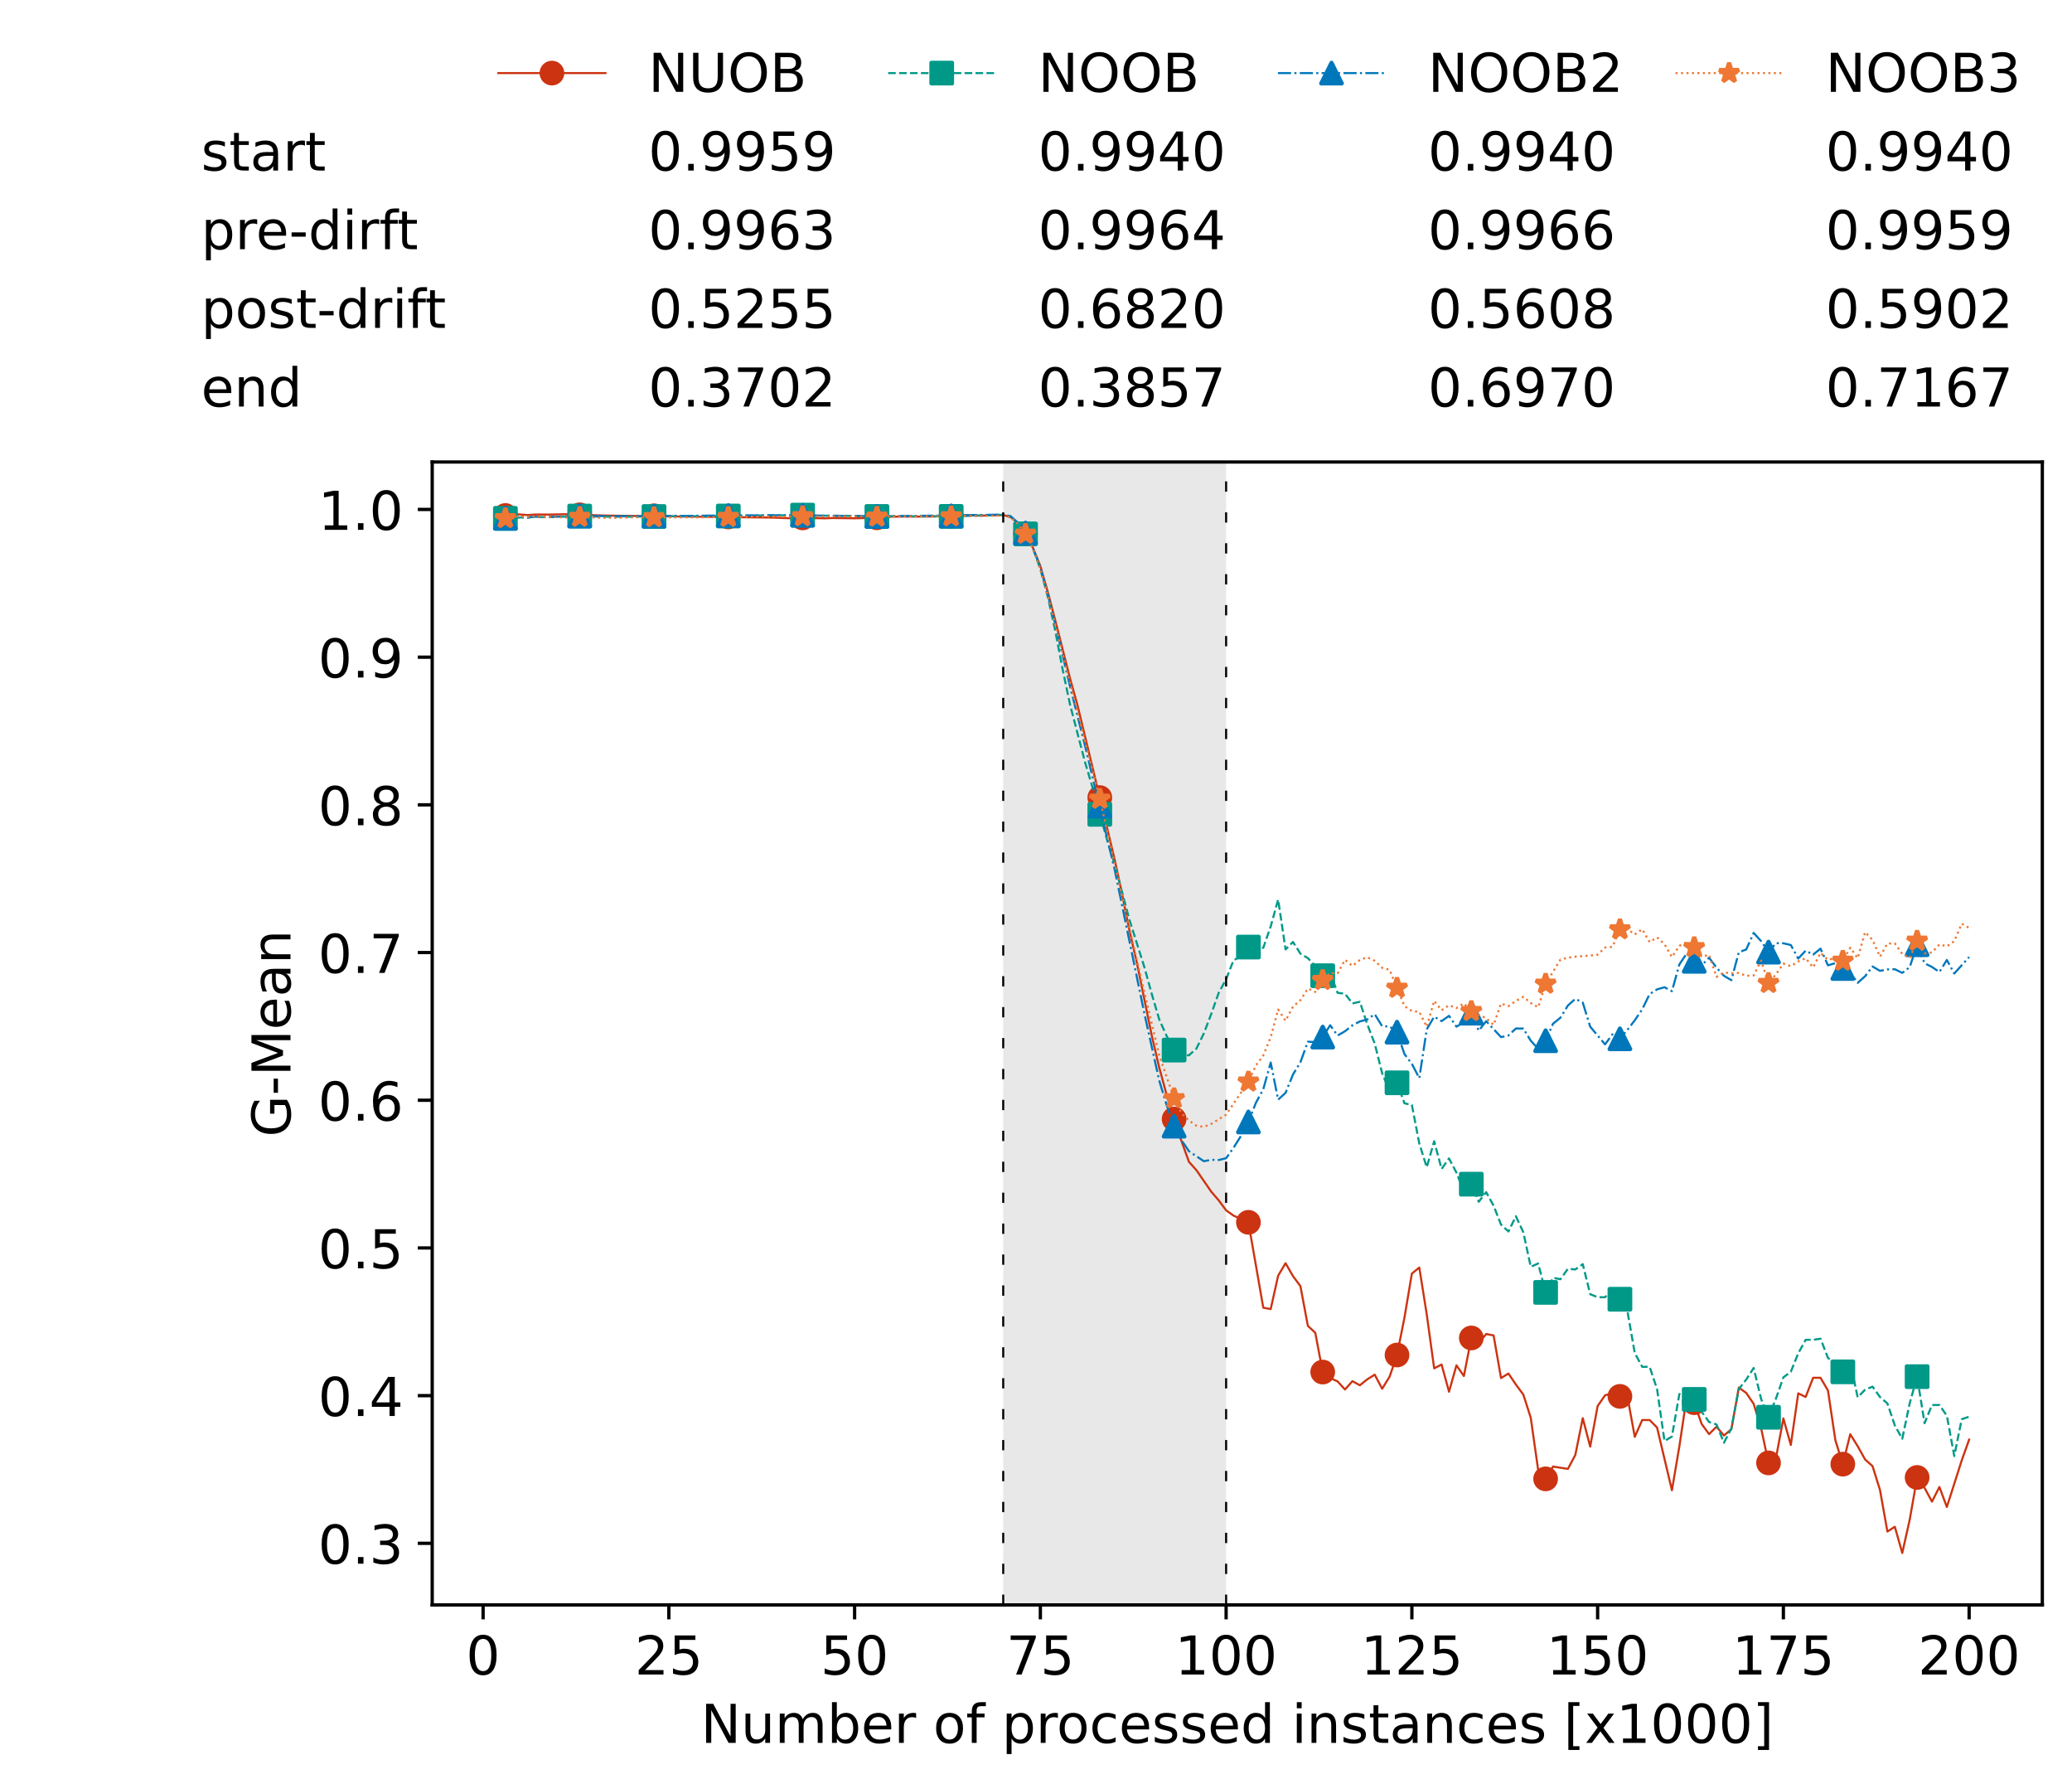 <?xml version="1.0" encoding="utf-8" standalone="no"?>
<!DOCTYPE svg PUBLIC "-//W3C//DTD SVG 1.1//EN"
  "http://www.w3.org/Graphics/SVG/1.1/DTD/svg11.dtd">
<!-- Created with matplotlib (https://matplotlib.org/) -->
<svg height="432.615pt" version="1.1" viewBox="0 0 502.65 432.615" width="502.65pt" xmlns="http://www.w3.org/2000/svg" xmlns:xlink="http://www.w3.org/1999/xlink">
 <defs>
  <style type="text/css">*{stroke-linecap:butt;stroke-linejoin:round;}</style>
 </defs>
 <g id="figure_1">
  <g id="patch_1">
   <path d="M 0 432.615 
L 502.65 432.615 
L 502.65 0 
L 0 0 
z
" style="fill:#ffffff;"/>
  </g>
  <g id="axes_1">
   <g id="patch_2">
    <path d="M 104.85 389.252 
L 495.45 389.252 
L 495.45 112.052 
L 104.85 112.052 
z
" style="fill:#ffffff;"/>
   </g>
   <g id="patch_3">
    <path clip-path="url(#p868cc2fce8)" d="M 297.446 389.252 
L 297.446 112.052 
L 243.372 112.052 
L 243.372 389.252 
z
" style="fill:#d3d3d3;opacity:0.5;"/>
   </g>
   <g id="matplotlib.axis_1">
    <g id="xtick_1">
     <g id="line2d_1">
      <defs>
       <path d="M 0 0 
L 0 3.5 
" id="m976df81859" style="stroke:#000000;stroke-width:0.8;"/>
      </defs>
      <g>
       <use style="stroke:#000000;stroke-width:0.8;" x="117.197" xlink:href="#m976df81859" y="389.252"/>
      </g>
     </g>
     <g id="text_1">
      <!-- 0 -->
      <g transform="translate(113.061 406.13)scale(0.13 -0.13)">
       <defs>
        <path d="M 31.781 66.406 
Q 24.172 66.406 20.328 58.906 
Q 16.5 51.422 16.5 36.375 
Q 16.5 21.391 20.328 13.891 
Q 24.172 6.391 31.781 6.391 
Q 39.453 6.391 43.281 13.891 
Q 47.125 21.391 47.125 36.375 
Q 47.125 51.422 43.281 58.906 
Q 39.453 66.406 31.781 66.406 
z
M 31.781 74.219 
Q 44.047 74.219 50.516 64.516 
Q 56.984 54.828 56.984 36.375 
Q 56.984 17.969 50.516 8.266 
Q 44.047 -1.422 31.781 -1.422 
Q 19.531 -1.422 13.062 8.266 
Q 6.594 17.969 6.594 36.375 
Q 6.594 54.828 13.062 64.516 
Q 19.531 74.219 31.781 74.219 
z
" id="DejaVuSans-48"/>
       </defs>
       <use xlink:href="#DejaVuSans-48"/>
      </g>
     </g>
    </g>
    <g id="xtick_2">
     <g id="line2d_2">
      <g>
       <use style="stroke:#000000;stroke-width:0.8;" x="162.259" xlink:href="#m976df81859" y="389.252"/>
      </g>
     </g>
     <g id="text_2">
      <!-- 25 -->
      <g transform="translate(153.988 406.13)scale(0.13 -0.13)">
       <defs>
        <path d="M 19.188 8.297 
L 53.609 8.297 
L 53.609 0 
L 7.328 0 
L 7.328 8.297 
Q 12.938 14.109 22.625 23.891 
Q 32.328 33.688 34.812 36.531 
Q 39.547 41.844 41.422 45.531 
Q 43.312 49.219 43.312 52.781 
Q 43.312 58.594 39.234 62.25 
Q 35.156 65.922 28.609 65.922 
Q 23.969 65.922 18.812 64.312 
Q 13.672 62.703 7.812 59.422 
L 7.812 69.391 
Q 13.766 71.781 18.938 73 
Q 24.125 74.219 28.422 74.219 
Q 39.75 74.219 46.484 68.547 
Q 53.219 62.891 53.219 53.422 
Q 53.219 48.922 51.531 44.891 
Q 49.859 40.875 45.406 35.406 
Q 44.188 33.984 37.641 27.219 
Q 31.109 20.453 19.188 8.297 
z
" id="DejaVuSans-50"/>
        <path d="M 10.797 72.906 
L 49.516 72.906 
L 49.516 64.594 
L 19.828 64.594 
L 19.828 46.734 
Q 21.969 47.469 24.109 47.828 
Q 26.266 48.188 28.422 48.188 
Q 40.625 48.188 47.75 41.5 
Q 54.891 34.812 54.891 23.391 
Q 54.891 11.625 47.562 5.094 
Q 40.234 -1.422 26.906 -1.422 
Q 22.312 -1.422 17.547 -0.641 
Q 12.797 0.141 7.719 1.703 
L 7.719 11.625 
Q 12.109 9.234 16.797 8.062 
Q 21.484 6.891 26.703 6.891 
Q 35.156 6.891 40.078 11.328 
Q 45.016 15.766 45.016 23.391 
Q 45.016 31 40.078 35.438 
Q 35.156 39.891 26.703 39.891 
Q 22.75 39.891 18.812 39.016 
Q 14.891 38.141 10.797 36.281 
z
" id="DejaVuSans-53"/>
       </defs>
       <use xlink:href="#DejaVuSans-50"/>
       <use x="63.623" xlink:href="#DejaVuSans-53"/>
      </g>
     </g>
    </g>
    <g id="xtick_3">
     <g id="line2d_3">
      <g>
       <use style="stroke:#000000;stroke-width:0.8;" x="207.322" xlink:href="#m976df81859" y="389.252"/>
      </g>
     </g>
     <g id="text_3">
      <!-- 50 -->
      <g transform="translate(199.05 406.13)scale(0.13 -0.13)">
       <use xlink:href="#DejaVuSans-53"/>
       <use x="63.623" xlink:href="#DejaVuSans-48"/>
      </g>
     </g>
    </g>
    <g id="xtick_4">
     <g id="line2d_4">
      <g>
       <use style="stroke:#000000;stroke-width:0.8;" x="252.384" xlink:href="#m976df81859" y="389.252"/>
      </g>
     </g>
     <g id="text_4">
      <!-- 75 -->
      <g transform="translate(244.113 406.13)scale(0.13 -0.13)">
       <defs>
        <path d="M 8.203 72.906 
L 55.078 72.906 
L 55.078 68.703 
L 28.609 0 
L 18.312 0 
L 43.219 64.594 
L 8.203 64.594 
z
" id="DejaVuSans-55"/>
       </defs>
       <use xlink:href="#DejaVuSans-55"/>
       <use x="63.623" xlink:href="#DejaVuSans-53"/>
      </g>
     </g>
    </g>
    <g id="xtick_5">
     <g id="line2d_5">
      <g>
       <use style="stroke:#000000;stroke-width:0.8;" x="297.446" xlink:href="#m976df81859" y="389.252"/>
      </g>
     </g>
     <g id="text_5">
      <!-- 100 -->
      <g transform="translate(285.039 406.13)scale(0.13 -0.13)">
       <defs>
        <path d="M 12.406 8.297 
L 28.516 8.297 
L 28.516 63.922 
L 10.984 60.406 
L 10.984 69.391 
L 28.422 72.906 
L 38.281 72.906 
L 38.281 8.297 
L 54.391 8.297 
L 54.391 0 
L 12.406 0 
z
" id="DejaVuSans-49"/>
       </defs>
       <use xlink:href="#DejaVuSans-49"/>
       <use x="63.623" xlink:href="#DejaVuSans-48"/>
       <use x="127.246" xlink:href="#DejaVuSans-48"/>
      </g>
     </g>
    </g>
    <g id="xtick_6">
     <g id="line2d_6">
      <g>
       <use style="stroke:#000000;stroke-width:0.8;" x="342.509" xlink:href="#m976df81859" y="389.252"/>
      </g>
     </g>
     <g id="text_6">
      <!-- 125 -->
      <g transform="translate(330.102 406.13)scale(0.13 -0.13)">
       <use xlink:href="#DejaVuSans-49"/>
       <use x="63.623" xlink:href="#DejaVuSans-50"/>
       <use x="127.246" xlink:href="#DejaVuSans-53"/>
      </g>
     </g>
    </g>
    <g id="xtick_7">
     <g id="line2d_7">
      <g>
       <use style="stroke:#000000;stroke-width:0.8;" x="387.571" xlink:href="#m976df81859" y="389.252"/>
      </g>
     </g>
     <g id="text_7">
      <!-- 150 -->
      <g transform="translate(375.164 406.13)scale(0.13 -0.13)">
       <use xlink:href="#DejaVuSans-49"/>
       <use x="63.623" xlink:href="#DejaVuSans-53"/>
       <use x="127.246" xlink:href="#DejaVuSans-48"/>
      </g>
     </g>
    </g>
    <g id="xtick_8">
     <g id="line2d_8">
      <g>
       <use style="stroke:#000000;stroke-width:0.8;" x="432.633" xlink:href="#m976df81859" y="389.252"/>
      </g>
     </g>
     <g id="text_8">
      <!-- 175 -->
      <g transform="translate(420.226 406.13)scale(0.13 -0.13)">
       <use xlink:href="#DejaVuSans-49"/>
       <use x="63.623" xlink:href="#DejaVuSans-55"/>
       <use x="127.246" xlink:href="#DejaVuSans-53"/>
      </g>
     </g>
    </g>
    <g id="xtick_9">
     <g id="line2d_9">
      <g>
       <use style="stroke:#000000;stroke-width:0.8;" x="477.695" xlink:href="#m976df81859" y="389.252"/>
      </g>
     </g>
     <g id="text_9">
      <!-- 200 -->
      <g transform="translate(465.289 406.13)scale(0.13 -0.13)">
       <use xlink:href="#DejaVuSans-50"/>
       <use x="63.623" xlink:href="#DejaVuSans-48"/>
       <use x="127.246" xlink:href="#DejaVuSans-48"/>
      </g>
     </g>
    </g>
    <g id="text_10">
     <!-- Number of processed instances [x1000] -->
     <g transform="translate(170.025 422.711)scale(0.13 -0.13)">
      <defs>
       <path d="M 9.812 72.906 
L 23.094 72.906 
L 55.422 11.922 
L 55.422 72.906 
L 64.984 72.906 
L 64.984 0 
L 51.703 0 
L 19.391 60.984 
L 19.391 0 
L 9.812 0 
z
" id="DejaVuSans-78"/>
       <path d="M 8.5 21.578 
L 8.5 54.688 
L 17.484 54.688 
L 17.484 21.922 
Q 17.484 14.156 20.5 10.266 
Q 23.531 6.391 29.594 6.391 
Q 36.859 6.391 41.078 11.031 
Q 45.312 15.672 45.312 23.688 
L 45.312 54.688 
L 54.297 54.688 
L 54.297 0 
L 45.312 0 
L 45.312 8.406 
Q 42.047 3.422 37.719 1 
Q 33.406 -1.422 27.688 -1.422 
Q 18.266 -1.422 13.375 4.438 
Q 8.5 10.297 8.5 21.578 
z
M 31.109 56 
z
" id="DejaVuSans-117"/>
       <path d="M 52 44.188 
Q 55.375 50.25 60.062 53.125 
Q 64.75 56 71.094 56 
Q 79.641 56 84.281 50.016 
Q 88.922 44.047 88.922 33.016 
L 88.922 0 
L 79.891 0 
L 79.891 32.719 
Q 79.891 40.578 77.094 44.375 
Q 74.312 48.188 68.609 48.188 
Q 61.625 48.188 57.562 43.547 
Q 53.516 38.922 53.516 30.906 
L 53.516 0 
L 44.484 0 
L 44.484 32.719 
Q 44.484 40.625 41.703 44.406 
Q 38.922 48.188 33.109 48.188 
Q 26.219 48.188 22.156 43.531 
Q 18.109 38.875 18.109 30.906 
L 18.109 0 
L 9.078 0 
L 9.078 54.688 
L 18.109 54.688 
L 18.109 46.188 
Q 21.188 51.219 25.484 53.609 
Q 29.781 56 35.688 56 
Q 41.656 56 45.828 52.969 
Q 50 49.953 52 44.188 
z
" id="DejaVuSans-109"/>
       <path d="M 48.688 27.297 
Q 48.688 37.203 44.609 42.844 
Q 40.531 48.484 33.406 48.484 
Q 26.266 48.484 22.188 42.844 
Q 18.109 37.203 18.109 27.297 
Q 18.109 17.391 22.188 11.75 
Q 26.266 6.109 33.406 6.109 
Q 40.531 6.109 44.609 11.75 
Q 48.688 17.391 48.688 27.297 
z
M 18.109 46.391 
Q 20.953 51.266 25.266 53.625 
Q 29.594 56 35.594 56 
Q 45.562 56 51.781 48.094 
Q 58.016 40.188 58.016 27.297 
Q 58.016 14.406 51.781 6.484 
Q 45.562 -1.422 35.594 -1.422 
Q 29.594 -1.422 25.266 0.953 
Q 20.953 3.328 18.109 8.203 
L 18.109 0 
L 9.078 0 
L 9.078 75.984 
L 18.109 75.984 
z
" id="DejaVuSans-98"/>
       <path d="M 56.203 29.594 
L 56.203 25.203 
L 14.891 25.203 
Q 15.484 15.922 20.484 11.062 
Q 25.484 6.203 34.422 6.203 
Q 39.594 6.203 44.453 7.469 
Q 49.312 8.734 54.109 11.281 
L 54.109 2.781 
Q 49.266 0.734 44.188 -0.344 
Q 39.109 -1.422 33.891 -1.422 
Q 20.797 -1.422 13.156 6.188 
Q 5.516 13.812 5.516 26.812 
Q 5.516 40.234 12.766 48.109 
Q 20.016 56 32.328 56 
Q 43.359 56 49.781 48.891 
Q 56.203 41.797 56.203 29.594 
z
M 47.219 32.234 
Q 47.125 39.594 43.094 43.984 
Q 39.062 48.391 32.422 48.391 
Q 24.906 48.391 20.391 44.141 
Q 15.875 39.891 15.188 32.172 
z
" id="DejaVuSans-101"/>
       <path d="M 41.109 46.297 
Q 39.594 47.172 37.812 47.578 
Q 36.031 48 33.891 48 
Q 26.266 48 22.188 43.047 
Q 18.109 38.094 18.109 28.812 
L 18.109 0 
L 9.078 0 
L 9.078 54.688 
L 18.109 54.688 
L 18.109 46.188 
Q 20.953 51.172 25.484 53.578 
Q 30.031 56 36.531 56 
Q 37.453 56 38.578 55.875 
Q 39.703 55.766 41.062 55.516 
z
" id="DejaVuSans-114"/>
       <path id="DejaVuSans-32"/>
       <path d="M 30.609 48.391 
Q 23.391 48.391 19.188 42.75 
Q 14.984 37.109 14.984 27.297 
Q 14.984 17.484 19.156 11.844 
Q 23.344 6.203 30.609 6.203 
Q 37.797 6.203 41.984 11.859 
Q 46.188 17.531 46.188 27.297 
Q 46.188 37.016 41.984 42.703 
Q 37.797 48.391 30.609 48.391 
z
M 30.609 56 
Q 42.328 56 49.016 48.375 
Q 55.719 40.766 55.719 27.297 
Q 55.719 13.875 49.016 6.219 
Q 42.328 -1.422 30.609 -1.422 
Q 18.844 -1.422 12.172 6.219 
Q 5.516 13.875 5.516 27.297 
Q 5.516 40.766 12.172 48.375 
Q 18.844 56 30.609 56 
z
" id="DejaVuSans-111"/>
       <path d="M 37.109 75.984 
L 37.109 68.5 
L 28.516 68.5 
Q 23.688 68.5 21.797 66.547 
Q 19.922 64.594 19.922 59.516 
L 19.922 54.688 
L 34.719 54.688 
L 34.719 47.703 
L 19.922 47.703 
L 19.922 0 
L 10.891 0 
L 10.891 47.703 
L 2.297 47.703 
L 2.297 54.688 
L 10.891 54.688 
L 10.891 58.5 
Q 10.891 67.625 15.141 71.797 
Q 19.391 75.984 28.609 75.984 
z
" id="DejaVuSans-102"/>
       <path d="M 18.109 8.203 
L 18.109 -20.797 
L 9.078 -20.797 
L 9.078 54.688 
L 18.109 54.688 
L 18.109 46.391 
Q 20.953 51.266 25.266 53.625 
Q 29.594 56 35.594 56 
Q 45.562 56 51.781 48.094 
Q 58.016 40.188 58.016 27.297 
Q 58.016 14.406 51.781 6.484 
Q 45.562 -1.422 35.594 -1.422 
Q 29.594 -1.422 25.266 0.953 
Q 20.953 3.328 18.109 8.203 
z
M 48.688 27.297 
Q 48.688 37.203 44.609 42.844 
Q 40.531 48.484 33.406 48.484 
Q 26.266 48.484 22.188 42.844 
Q 18.109 37.203 18.109 27.297 
Q 18.109 17.391 22.188 11.75 
Q 26.266 6.109 33.406 6.109 
Q 40.531 6.109 44.609 11.75 
Q 48.688 17.391 48.688 27.297 
z
" id="DejaVuSans-112"/>
       <path d="M 48.781 52.594 
L 48.781 44.188 
Q 44.969 46.297 41.141 47.344 
Q 37.312 48.391 33.406 48.391 
Q 24.656 48.391 19.812 42.844 
Q 14.984 37.312 14.984 27.297 
Q 14.984 17.281 19.812 11.734 
Q 24.656 6.203 33.406 6.203 
Q 37.312 6.203 41.141 7.25 
Q 44.969 8.297 48.781 10.406 
L 48.781 2.094 
Q 45.016 0.344 40.984 -0.531 
Q 36.969 -1.422 32.422 -1.422 
Q 20.062 -1.422 12.781 6.344 
Q 5.516 14.109 5.516 27.297 
Q 5.516 40.672 12.859 48.328 
Q 20.219 56 33.016 56 
Q 37.156 56 41.109 55.141 
Q 45.062 54.297 48.781 52.594 
z
" id="DejaVuSans-99"/>
       <path d="M 44.281 53.078 
L 44.281 44.578 
Q 40.484 46.531 36.375 47.5 
Q 32.281 48.484 27.875 48.484 
Q 21.188 48.484 17.844 46.438 
Q 14.5 44.391 14.5 40.281 
Q 14.5 37.156 16.891 35.375 
Q 19.281 33.594 26.516 31.984 
L 29.594 31.297 
Q 39.156 29.25 43.188 25.516 
Q 47.219 21.781 47.219 15.094 
Q 47.219 7.469 41.188 3.016 
Q 35.156 -1.422 24.609 -1.422 
Q 20.219 -1.422 15.453 -0.562 
Q 10.688 0.297 5.422 2 
L 5.422 11.281 
Q 10.406 8.688 15.234 7.391 
Q 20.062 6.109 24.812 6.109 
Q 31.156 6.109 34.562 8.281 
Q 37.984 10.453 37.984 14.406 
Q 37.984 18.062 35.516 20.016 
Q 33.062 21.969 24.703 23.781 
L 21.578 24.516 
Q 13.234 26.266 9.516 29.906 
Q 5.812 33.547 5.812 39.891 
Q 5.812 47.609 11.281 51.797 
Q 16.75 56 26.812 56 
Q 31.781 56 36.172 55.266 
Q 40.578 54.547 44.281 53.078 
z
" id="DejaVuSans-115"/>
       <path d="M 45.406 46.391 
L 45.406 75.984 
L 54.391 75.984 
L 54.391 0 
L 45.406 0 
L 45.406 8.203 
Q 42.578 3.328 38.25 0.953 
Q 33.938 -1.422 27.875 -1.422 
Q 17.969 -1.422 11.734 6.484 
Q 5.516 14.406 5.516 27.297 
Q 5.516 40.188 11.734 48.094 
Q 17.969 56 27.875 56 
Q 33.938 56 38.25 53.625 
Q 42.578 51.266 45.406 46.391 
z
M 14.797 27.297 
Q 14.797 17.391 18.875 11.75 
Q 22.953 6.109 30.078 6.109 
Q 37.203 6.109 41.297 11.75 
Q 45.406 17.391 45.406 27.297 
Q 45.406 37.203 41.297 42.844 
Q 37.203 48.484 30.078 48.484 
Q 22.953 48.484 18.875 42.844 
Q 14.797 37.203 14.797 27.297 
z
" id="DejaVuSans-100"/>
       <path d="M 9.422 54.688 
L 18.406 54.688 
L 18.406 0 
L 9.422 0 
z
M 9.422 75.984 
L 18.406 75.984 
L 18.406 64.594 
L 9.422 64.594 
z
" id="DejaVuSans-105"/>
       <path d="M 54.891 33.016 
L 54.891 0 
L 45.906 0 
L 45.906 32.719 
Q 45.906 40.484 42.875 44.328 
Q 39.844 48.188 33.797 48.188 
Q 26.516 48.188 22.312 43.547 
Q 18.109 38.922 18.109 30.906 
L 18.109 0 
L 9.078 0 
L 9.078 54.688 
L 18.109 54.688 
L 18.109 46.188 
Q 21.344 51.125 25.703 53.562 
Q 30.078 56 35.797 56 
Q 45.219 56 50.047 50.172 
Q 54.891 44.344 54.891 33.016 
z
" id="DejaVuSans-110"/>
       <path d="M 18.312 70.219 
L 18.312 54.688 
L 36.812 54.688 
L 36.812 47.703 
L 18.312 47.703 
L 18.312 18.016 
Q 18.312 11.328 20.141 9.422 
Q 21.969 7.516 27.594 7.516 
L 36.812 7.516 
L 36.812 0 
L 27.594 0 
Q 17.188 0 13.234 3.875 
Q 9.281 7.766 9.281 18.016 
L 9.281 47.703 
L 2.688 47.703 
L 2.688 54.688 
L 9.281 54.688 
L 9.281 70.219 
z
" id="DejaVuSans-116"/>
       <path d="M 34.281 27.484 
Q 23.391 27.484 19.188 25 
Q 14.984 22.516 14.984 16.5 
Q 14.984 11.719 18.141 8.906 
Q 21.297 6.109 26.703 6.109 
Q 34.188 6.109 38.703 11.406 
Q 43.219 16.703 43.219 25.484 
L 43.219 27.484 
z
M 52.203 31.203 
L 52.203 0 
L 43.219 0 
L 43.219 8.297 
Q 40.141 3.328 35.547 0.953 
Q 30.953 -1.422 24.312 -1.422 
Q 15.922 -1.422 10.953 3.297 
Q 6 8.016 6 15.922 
Q 6 25.141 12.172 29.828 
Q 18.359 34.516 30.609 34.516 
L 43.219 34.516 
L 43.219 35.406 
Q 43.219 41.609 39.141 45 
Q 35.062 48.391 27.688 48.391 
Q 23 48.391 18.547 47.266 
Q 14.109 46.141 10.016 43.891 
L 10.016 52.203 
Q 14.938 54.109 19.578 55.047 
Q 24.219 56 28.609 56 
Q 40.484 56 46.344 49.844 
Q 52.203 43.703 52.203 31.203 
z
" id="DejaVuSans-97"/>
       <path d="M 8.594 75.984 
L 29.297 75.984 
L 29.297 69 
L 17.578 69 
L 17.578 -6.203 
L 29.297 -6.203 
L 29.297 -13.188 
L 8.594 -13.188 
z
" id="DejaVuSans-91"/>
       <path d="M 54.891 54.688 
L 35.109 28.078 
L 55.906 0 
L 45.312 0 
L 29.391 21.484 
L 13.484 0 
L 2.875 0 
L 24.125 28.609 
L 4.688 54.688 
L 15.281 54.688 
L 29.781 35.203 
L 44.281 54.688 
z
" id="DejaVuSans-120"/>
       <path d="M 30.422 75.984 
L 30.422 -13.188 
L 9.719 -13.188 
L 9.719 -6.203 
L 21.391 -6.203 
L 21.391 69 
L 9.719 69 
L 9.719 75.984 
z
" id="DejaVuSans-93"/>
      </defs>
      <use xlink:href="#DejaVuSans-78"/>
      <use x="74.805" xlink:href="#DejaVuSans-117"/>
      <use x="138.184" xlink:href="#DejaVuSans-109"/>
      <use x="235.596" xlink:href="#DejaVuSans-98"/>
      <use x="299.072" xlink:href="#DejaVuSans-101"/>
      <use x="360.596" xlink:href="#DejaVuSans-114"/>
      <use x="401.709" xlink:href="#DejaVuSans-32"/>
      <use x="433.496" xlink:href="#DejaVuSans-111"/>
      <use x="494.678" xlink:href="#DejaVuSans-102"/>
      <use x="529.883" xlink:href="#DejaVuSans-32"/>
      <use x="561.67" xlink:href="#DejaVuSans-112"/>
      <use x="625.146" xlink:href="#DejaVuSans-114"/>
      <use x="664.01" xlink:href="#DejaVuSans-111"/>
      <use x="725.191" xlink:href="#DejaVuSans-99"/>
      <use x="780.172" xlink:href="#DejaVuSans-101"/>
      <use x="841.695" xlink:href="#DejaVuSans-115"/>
      <use x="893.795" xlink:href="#DejaVuSans-115"/>
      <use x="945.895" xlink:href="#DejaVuSans-101"/>
      <use x="1007.418" xlink:href="#DejaVuSans-100"/>
      <use x="1070.895" xlink:href="#DejaVuSans-32"/>
      <use x="1102.682" xlink:href="#DejaVuSans-105"/>
      <use x="1130.465" xlink:href="#DejaVuSans-110"/>
      <use x="1193.844" xlink:href="#DejaVuSans-115"/>
      <use x="1245.943" xlink:href="#DejaVuSans-116"/>
      <use x="1285.152" xlink:href="#DejaVuSans-97"/>
      <use x="1346.432" xlink:href="#DejaVuSans-110"/>
      <use x="1409.811" xlink:href="#DejaVuSans-99"/>
      <use x="1464.791" xlink:href="#DejaVuSans-101"/>
      <use x="1526.314" xlink:href="#DejaVuSans-115"/>
      <use x="1578.414" xlink:href="#DejaVuSans-32"/>
      <use x="1610.201" xlink:href="#DejaVuSans-91"/>
      <use x="1649.215" xlink:href="#DejaVuSans-120"/>
      <use x="1708.395" xlink:href="#DejaVuSans-49"/>
      <use x="1772.018" xlink:href="#DejaVuSans-48"/>
      <use x="1835.641" xlink:href="#DejaVuSans-48"/>
      <use x="1899.264" xlink:href="#DejaVuSans-48"/>
      <use x="1962.887" xlink:href="#DejaVuSans-93"/>
     </g>
    </g>
   </g>
   <g id="matplotlib.axis_2">
    <g id="ytick_1">
     <g id="line2d_10">
      <defs>
       <path d="M 0 0 
L -3.5 0 
" id="m8a20686000" style="stroke:#000000;stroke-width:0.8;"/>
      </defs>
      <g>
       <use style="stroke:#000000;stroke-width:0.8;" x="104.85" xlink:href="#m8a20686000" y="374.311"/>
      </g>
     </g>
     <g id="text_11">
      <!-- 0.3 -->
      <g transform="translate(77.176 379.25)scale(0.13 -0.13)">
       <defs>
        <path d="M 10.688 12.406 
L 21 12.406 
L 21 0 
L 10.688 0 
z
" id="DejaVuSans-46"/>
        <path d="M 40.578 39.312 
Q 47.656 37.797 51.625 33 
Q 55.609 28.219 55.609 21.188 
Q 55.609 10.406 48.188 4.484 
Q 40.766 -1.422 27.094 -1.422 
Q 22.516 -1.422 17.656 -0.516 
Q 12.797 0.391 7.625 2.203 
L 7.625 11.719 
Q 11.719 9.328 16.594 8.109 
Q 21.484 6.891 26.812 6.891 
Q 36.078 6.891 40.938 10.547 
Q 45.797 14.203 45.797 21.188 
Q 45.797 27.641 41.281 31.266 
Q 36.766 34.906 28.719 34.906 
L 20.219 34.906 
L 20.219 43.016 
L 29.109 43.016 
Q 36.375 43.016 40.234 45.922 
Q 44.094 48.828 44.094 54.297 
Q 44.094 59.906 40.109 62.906 
Q 36.141 65.922 28.719 65.922 
Q 24.656 65.922 20.016 65.031 
Q 15.375 64.156 9.812 62.312 
L 9.812 71.094 
Q 15.438 72.656 20.344 73.438 
Q 25.25 74.219 29.594 74.219 
Q 40.828 74.219 47.359 69.109 
Q 53.906 64.016 53.906 55.328 
Q 53.906 49.266 50.438 45.094 
Q 46.969 40.922 40.578 39.312 
z
" id="DejaVuSans-51"/>
       </defs>
       <use xlink:href="#DejaVuSans-48"/>
       <use x="63.623" xlink:href="#DejaVuSans-46"/>
       <use x="95.41" xlink:href="#DejaVuSans-51"/>
      </g>
     </g>
    </g>
    <g id="ytick_2">
     <g id="line2d_11">
      <g>
       <use style="stroke:#000000;stroke-width:0.8;" x="104.85" xlink:href="#m8a20686000" y="338.49"/>
      </g>
     </g>
     <g id="text_12">
      <!-- 0.4 -->
      <g transform="translate(77.176 343.429)scale(0.13 -0.13)">
       <defs>
        <path d="M 37.797 64.312 
L 12.891 25.391 
L 37.797 25.391 
z
M 35.203 72.906 
L 47.609 72.906 
L 47.609 25.391 
L 58.016 25.391 
L 58.016 17.188 
L 47.609 17.188 
L 47.609 0 
L 37.797 0 
L 37.797 17.188 
L 4.891 17.188 
L 4.891 26.703 
z
" id="DejaVuSans-52"/>
       </defs>
       <use xlink:href="#DejaVuSans-48"/>
       <use x="63.623" xlink:href="#DejaVuSans-46"/>
       <use x="95.41" xlink:href="#DejaVuSans-52"/>
      </g>
     </g>
    </g>
    <g id="ytick_3">
     <g id="line2d_12">
      <g>
       <use style="stroke:#000000;stroke-width:0.8;" x="104.85" xlink:href="#m8a20686000" y="302.669"/>
      </g>
     </g>
     <g id="text_13">
      <!-- 0.5 -->
      <g transform="translate(77.176 307.608)scale(0.13 -0.13)">
       <use xlink:href="#DejaVuSans-48"/>
       <use x="63.623" xlink:href="#DejaVuSans-46"/>
       <use x="95.41" xlink:href="#DejaVuSans-53"/>
      </g>
     </g>
    </g>
    <g id="ytick_4">
     <g id="line2d_13">
      <g>
       <use style="stroke:#000000;stroke-width:0.8;" x="104.85" xlink:href="#m8a20686000" y="266.848"/>
      </g>
     </g>
     <g id="text_14">
      <!-- 0.6 -->
      <g transform="translate(77.176 271.786)scale(0.13 -0.13)">
       <defs>
        <path d="M 33.016 40.375 
Q 26.375 40.375 22.484 35.828 
Q 18.609 31.297 18.609 23.391 
Q 18.609 15.531 22.484 10.953 
Q 26.375 6.391 33.016 6.391 
Q 39.656 6.391 43.531 10.953 
Q 47.406 15.531 47.406 23.391 
Q 47.406 31.297 43.531 35.828 
Q 39.656 40.375 33.016 40.375 
z
M 52.594 71.297 
L 52.594 62.312 
Q 48.875 64.062 45.094 64.984 
Q 41.312 65.922 37.594 65.922 
Q 27.828 65.922 22.672 59.328 
Q 17.531 52.734 16.797 39.406 
Q 19.672 43.656 24.016 45.922 
Q 28.375 48.188 33.594 48.188 
Q 44.578 48.188 50.953 41.516 
Q 57.328 34.859 57.328 23.391 
Q 57.328 12.156 50.688 5.359 
Q 44.047 -1.422 33.016 -1.422 
Q 20.359 -1.422 13.672 8.266 
Q 6.984 17.969 6.984 36.375 
Q 6.984 53.656 15.188 63.938 
Q 23.391 74.219 37.203 74.219 
Q 40.922 74.219 44.703 73.484 
Q 48.484 72.75 52.594 71.297 
z
" id="DejaVuSans-54"/>
       </defs>
       <use xlink:href="#DejaVuSans-48"/>
       <use x="63.623" xlink:href="#DejaVuSans-46"/>
       <use x="95.41" xlink:href="#DejaVuSans-54"/>
      </g>
     </g>
    </g>
    <g id="ytick_5">
     <g id="line2d_14">
      <g>
       <use style="stroke:#000000;stroke-width:0.8;" x="104.85" xlink:href="#m8a20686000" y="231.026"/>
      </g>
     </g>
     <g id="text_15">
      <!-- 0.7 -->
      <g transform="translate(77.176 235.965)scale(0.13 -0.13)">
       <use xlink:href="#DejaVuSans-48"/>
       <use x="63.623" xlink:href="#DejaVuSans-46"/>
       <use x="95.41" xlink:href="#DejaVuSans-55"/>
      </g>
     </g>
    </g>
    <g id="ytick_6">
     <g id="line2d_15">
      <g>
       <use style="stroke:#000000;stroke-width:0.8;" x="104.85" xlink:href="#m8a20686000" y="195.205"/>
      </g>
     </g>
     <g id="text_16">
      <!-- 0.8 -->
      <g transform="translate(77.176 200.144)scale(0.13 -0.13)">
       <defs>
        <path d="M 31.781 34.625 
Q 24.75 34.625 20.719 30.859 
Q 16.703 27.094 16.703 20.516 
Q 16.703 13.922 20.719 10.156 
Q 24.75 6.391 31.781 6.391 
Q 38.812 6.391 42.859 10.172 
Q 46.922 13.969 46.922 20.516 
Q 46.922 27.094 42.891 30.859 
Q 38.875 34.625 31.781 34.625 
z
M 21.922 38.812 
Q 15.578 40.375 12.031 44.719 
Q 8.5 49.078 8.5 55.328 
Q 8.5 64.062 14.719 69.141 
Q 20.953 74.219 31.781 74.219 
Q 42.672 74.219 48.875 69.141 
Q 55.078 64.062 55.078 55.328 
Q 55.078 49.078 51.531 44.719 
Q 48 40.375 41.703 38.812 
Q 48.828 37.156 52.797 32.312 
Q 56.781 27.484 56.781 20.516 
Q 56.781 9.906 50.312 4.234 
Q 43.844 -1.422 31.781 -1.422 
Q 19.734 -1.422 13.25 4.234 
Q 6.781 9.906 6.781 20.516 
Q 6.781 27.484 10.781 32.312 
Q 14.797 37.156 21.922 38.812 
z
M 18.312 54.391 
Q 18.312 48.734 21.844 45.562 
Q 25.391 42.391 31.781 42.391 
Q 38.141 42.391 41.719 45.562 
Q 45.312 48.734 45.312 54.391 
Q 45.312 60.062 41.719 63.234 
Q 38.141 66.406 31.781 66.406 
Q 25.391 66.406 21.844 63.234 
Q 18.312 60.062 18.312 54.391 
z
" id="DejaVuSans-56"/>
       </defs>
       <use xlink:href="#DejaVuSans-48"/>
       <use x="63.623" xlink:href="#DejaVuSans-46"/>
       <use x="95.41" xlink:href="#DejaVuSans-56"/>
      </g>
     </g>
    </g>
    <g id="ytick_7">
     <g id="line2d_16">
      <g>
       <use style="stroke:#000000;stroke-width:0.8;" x="104.85" xlink:href="#m8a20686000" y="159.384"/>
      </g>
     </g>
     <g id="text_17">
      <!-- 0.9 -->
      <g transform="translate(77.176 164.323)scale(0.13 -0.13)">
       <defs>
        <path d="M 10.984 1.516 
L 10.984 10.5 
Q 14.703 8.734 18.5 7.812 
Q 22.312 6.891 25.984 6.891 
Q 35.75 6.891 40.891 13.453 
Q 46.047 20.016 46.781 33.406 
Q 43.953 29.203 39.594 26.953 
Q 35.25 24.703 29.984 24.703 
Q 19.047 24.703 12.672 31.312 
Q 6.297 37.938 6.297 49.422 
Q 6.297 60.641 12.938 67.422 
Q 19.578 74.219 30.609 74.219 
Q 43.266 74.219 49.922 64.516 
Q 56.594 54.828 56.594 36.375 
Q 56.594 19.141 48.406 8.859 
Q 40.234 -1.422 26.422 -1.422 
Q 22.703 -1.422 18.891 -0.688 
Q 15.094 0.047 10.984 1.516 
z
M 30.609 32.422 
Q 37.25 32.422 41.125 36.953 
Q 45.016 41.5 45.016 49.422 
Q 45.016 57.281 41.125 61.844 
Q 37.25 66.406 30.609 66.406 
Q 23.969 66.406 20.094 61.844 
Q 16.219 57.281 16.219 49.422 
Q 16.219 41.5 20.094 36.953 
Q 23.969 32.422 30.609 32.422 
z
" id="DejaVuSans-57"/>
       </defs>
       <use xlink:href="#DejaVuSans-48"/>
       <use x="63.623" xlink:href="#DejaVuSans-46"/>
       <use x="95.41" xlink:href="#DejaVuSans-57"/>
      </g>
     </g>
    </g>
    <g id="ytick_8">
     <g id="line2d_17">
      <g>
       <use style="stroke:#000000;stroke-width:0.8;" x="104.85" xlink:href="#m8a20686000" y="123.562"/>
      </g>
     </g>
     <g id="text_18">
      <!-- 1.0 -->
      <g transform="translate(77.176 128.501)scale(0.13 -0.13)">
       <use xlink:href="#DejaVuSans-49"/>
       <use x="63.623" xlink:href="#DejaVuSans-46"/>
       <use x="95.41" xlink:href="#DejaVuSans-48"/>
      </g>
     </g>
    </g>
    <g id="text_19">
     <!-- G-Mean -->
     <g transform="translate(70.472 275.744)rotate(-90)scale(0.13 -0.13)">
      <defs>
       <path d="M 59.516 10.406 
L 59.516 29.984 
L 43.406 29.984 
L 43.406 38.094 
L 69.281 38.094 
L 69.281 6.781 
Q 63.578 2.734 56.688 0.656 
Q 49.812 -1.422 42 -1.422 
Q 24.906 -1.422 15.25 8.562 
Q 5.609 18.562 5.609 36.375 
Q 5.609 54.25 15.25 64.234 
Q 24.906 74.219 42 74.219 
Q 49.125 74.219 55.547 72.453 
Q 61.969 70.703 67.391 67.281 
L 67.391 56.781 
Q 61.922 61.422 55.766 63.766 
Q 49.609 66.109 42.828 66.109 
Q 29.438 66.109 22.719 58.641 
Q 16.016 51.172 16.016 36.375 
Q 16.016 21.625 22.719 14.156 
Q 29.438 6.688 42.828 6.688 
Q 48.047 6.688 52.141 7.594 
Q 56.25 8.5 59.516 10.406 
z
" id="DejaVuSans-71"/>
       <path d="M 4.891 31.391 
L 31.203 31.391 
L 31.203 23.391 
L 4.891 23.391 
z
" id="DejaVuSans-45"/>
       <path d="M 9.812 72.906 
L 24.516 72.906 
L 43.109 23.297 
L 61.812 72.906 
L 76.516 72.906 
L 76.516 0 
L 66.891 0 
L 66.891 64.016 
L 48.094 14.016 
L 38.188 14.016 
L 19.391 64.016 
L 19.391 0 
L 9.812 0 
z
" id="DejaVuSans-77"/>
      </defs>
      <use xlink:href="#DejaVuSans-71"/>
      <use x="77.49" xlink:href="#DejaVuSans-45"/>
      <use x="113.574" xlink:href="#DejaVuSans-77"/>
      <use x="199.854" xlink:href="#DejaVuSans-101"/>
      <use x="261.377" xlink:href="#DejaVuSans-97"/>
      <use x="322.656" xlink:href="#DejaVuSans-110"/>
     </g>
    </g>
   </g>
   <g id="line2d_18"/>
   <g id="line2d_19"/>
   <g id="line2d_20"/>
   <g id="line2d_21"/>
   <g id="line2d_22"/>
   <g id="line2d_23">
    <path clip-path="url(#p868cc2fce8)" d="M 122.605 125.024 
L 124.407 124.652 
L 128.012 124.921 
L 129.815 124.787 
L 133.419 124.796 
L 137.024 124.715 
L 140.629 124.863 
L 147.839 125.059 
L 187.494 125.535 
L 191.099 125.679 
L 194.704 125.608 
L 200.112 125.71 
L 201.914 125.637 
L 207.322 125.707 
L 212.729 125.58 
L 214.532 125.507 
L 216.334 125.301 
L 221.742 125.295 
L 225.347 125.272 
L 228.952 125.197 
L 230.754 125.218 
L 234.359 124.969 
L 237.964 125.06 
L 243.372 124.901 
L 245.174 125.41 
L 246.976 126.951 
L 248.779 129.466 
L 250.581 132.873 
L 252.384 137.308 
L 254.186 143.573 
L 255.989 150.425 
L 259.594 164.59 
L 261.396 171.07 
L 266.804 193.446 
L 270.409 208.472 
L 272.211 216.864 
L 274.014 225.787 
L 275.816 233.607 
L 279.421 251.226 
L 281.224 258.941 
L 283.026 265.569 
L 284.829 271.412 
L 286.631 276.803 
L 288.434 281.792 
L 290.236 283.799 
L 293.841 289.025 
L 295.644 291.122 
L 297.446 293.55 
L 299.249 294.827 
L 302.854 296.454 
L 306.459 317.159 
L 308.261 317.497 
L 310.064 309.404 
L 311.866 306.369 
L 313.669 309.505 
L 315.471 311.93 
L 317.274 321.564 
L 319.076 323.254 
L 320.879 332.771 
L 322.681 334.21 
L 324.484 335.036 
L 326.286 337.001 
L 328.089 334.979 
L 329.891 335.977 
L 331.694 334.534 
L 333.496 333.403 
L 335.299 336.819 
L 337.101 333.905 
L 338.904 328.636 
L 340.706 319.588 
L 342.509 308.887 
L 344.311 307.422 
L 346.114 318.764 
L 347.916 331.871 
L 349.719 330.945 
L 351.521 337.544 
L 353.324 331.139 
L 355.126 333.73 
L 356.928 324.502 
L 358.731 325.723 
L 360.533 323.543 
L 362.336 323.889 
L 364.138 334.219 
L 365.941 333.129 
L 367.743 335.803 
L 369.546 338.239 
L 371.348 343.846 
L 373.151 356.554 
L 374.953 358.675 
L 376.756 355.69 
L 380.361 356.26 
L 382.163 352.862 
L 383.966 343.954 
L 385.768 350.851 
L 387.571 341.019 
L 389.373 338.411 
L 391.176 337.879 
L 392.978 338.67 
L 394.781 338.655 
L 396.583 348.479 
L 398.386 344.407 
L 400.188 344.407 
L 401.991 346.229 
L 405.596 361.439 
L 407.398 350.806 
L 409.201 338.71 
L 411.003 340.2 
L 412.806 345.362 
L 414.608 347.822 
L 416.411 346.028 
L 418.213 348.157 
L 420.016 346.636 
L 421.818 336.541 
L 423.621 337.833 
L 425.423 340.483 
L 427.226 346.368 
L 429.028 354.805 
L 430.831 353.651 
L 432.633 344.015 
L 434.436 350.455 
L 436.238 337.935 
L 438.041 338.808 
L 439.843 334.163 
L 441.646 334.163 
L 443.448 337.237 
L 445.251 349.332 
L 447.053 355.104 
L 448.856 347.848 
L 450.658 350.752 
L 452.461 353.977 
L 454.263 355.582 
L 456.066 361.352 
L 457.868 371.447 
L 459.671 370.29 
L 461.473 376.652 
L 463.276 368.597 
L 465.078 358.337 
L 466.881 360.862 
L 468.683 364.195 
L 470.485 360.646 
L 472.288 365.494 
L 475.893 354.214 
L 477.695 349.155 
L 477.695 349.155 
" style="fill:none;stroke:#cc3311;stroke-linecap:square;stroke-width:0.5;"/>
    <defs>
     <path d="M 0 2.5 
C 0.663 2.5 1.299 2.237 1.768 1.768 
C 2.237 1.299 2.5 0.663 2.5 0 
C 2.5 -0.663 2.237 -1.299 1.768 -1.768 
C 1.299 -2.237 0.663 -2.5 0 -2.5 
C -0.663 -2.5 -1.299 -2.237 -1.768 -1.768 
C -2.237 -1.299 -2.5 -0.663 -2.5 0 
C -2.5 0.663 -2.237 1.299 -1.768 1.768 
C -1.299 2.237 -0.663 2.5 0 2.5 
z
" id="ma9108fab49" style="stroke:#cc3311;"/>
    </defs>
    <g clip-path="url(#p868cc2fce8)">
     <use style="fill:#cc3311;stroke:#cc3311;" x="122.605" xlink:href="#ma9108fab49" y="125.024"/>
     <use style="fill:#cc3311;stroke:#cc3311;" x="140.629" xlink:href="#ma9108fab49" y="124.863"/>
     <use style="fill:#cc3311;stroke:#cc3311;" x="158.654" xlink:href="#ma9108fab49" y="125.098"/>
     <use style="fill:#cc3311;stroke:#cc3311;" x="176.679" xlink:href="#ma9108fab49" y="125.377"/>
     <use style="fill:#cc3311;stroke:#cc3311;" x="194.704" xlink:href="#ma9108fab49" y="125.608"/>
     <use style="fill:#cc3311;stroke:#cc3311;" x="212.729" xlink:href="#ma9108fab49" y="125.58"/>
     <use style="fill:#cc3311;stroke:#cc3311;" x="230.754" xlink:href="#ma9108fab49" y="125.218"/>
     <use style="fill:#cc3311;stroke:#cc3311;" x="248.779" xlink:href="#ma9108fab49" y="129.466"/>
     <use style="fill:#cc3311;stroke:#cc3311;" x="266.804" xlink:href="#ma9108fab49" y="193.446"/>
     <use style="fill:#cc3311;stroke:#cc3311;" x="284.829" xlink:href="#ma9108fab49" y="271.412"/>
     <use style="fill:#cc3311;stroke:#cc3311;" x="302.854" xlink:href="#ma9108fab49" y="296.454"/>
     <use style="fill:#cc3311;stroke:#cc3311;" x="320.879" xlink:href="#ma9108fab49" y="332.771"/>
     <use style="fill:#cc3311;stroke:#cc3311;" x="338.904" xlink:href="#ma9108fab49" y="328.636"/>
     <use style="fill:#cc3311;stroke:#cc3311;" x="356.928" xlink:href="#ma9108fab49" y="324.502"/>
     <use style="fill:#cc3311;stroke:#cc3311;" x="374.953" xlink:href="#ma9108fab49" y="358.675"/>
     <use style="fill:#cc3311;stroke:#cc3311;" x="392.978" xlink:href="#ma9108fab49" y="338.67"/>
     <use style="fill:#cc3311;stroke:#cc3311;" x="411.003" xlink:href="#ma9108fab49" y="340.2"/>
     <use style="fill:#cc3311;stroke:#cc3311;" x="429.028" xlink:href="#ma9108fab49" y="354.805"/>
     <use style="fill:#cc3311;stroke:#cc3311;" x="447.053" xlink:href="#ma9108fab49" y="355.104"/>
     <use style="fill:#cc3311;stroke:#cc3311;" x="465.078" xlink:href="#ma9108fab49" y="358.337"/>
    </g>
   </g>
   <g id="line2d_24"/>
   <g id="line2d_25"/>
   <g id="line2d_26"/>
   <g id="line2d_27"/>
   <g id="line2d_28">
    <path clip-path="url(#p868cc2fce8)" d="M 122.605 125.712 
L 124.407 125.749 
L 126.21 125.497 
L 128.012 125.571 
L 129.815 125.308 
L 131.617 125.43 
L 133.419 125.418 
L 135.222 125.271 
L 137.024 125.322 
L 140.629 125.163 
L 144.234 125.279 
L 151.444 125.336 
L 160.457 125.228 
L 176.679 125.154 
L 182.087 125.042 
L 187.494 124.971 
L 219.939 125.209 
L 223.544 125.227 
L 230.754 125.251 
L 236.162 125.081 
L 243.372 124.851 
L 245.174 125.251 
L 246.976 126.92 
L 248.779 129.486 
L 250.581 132.995 
L 252.384 138.043 
L 254.186 144.758 
L 255.989 152.972 
L 257.791 162.376 
L 259.594 170.945 
L 263.199 184.782 
L 265.001 190.869 
L 268.606 203.825 
L 270.409 209.661 
L 274.014 223.122 
L 277.619 234.585 
L 279.421 241.128 
L 281.224 247.25 
L 283.026 251.282 
L 284.829 254.68 
L 286.631 255.924 
L 288.434 255.946 
L 290.236 254.323 
L 292.039 250.643 
L 293.841 245.915 
L 295.644 240.796 
L 297.446 237.483 
L 299.249 232.897 
L 301.051 231.974 
L 302.854 229.698 
L 304.656 229.542 
L 306.459 229.885 
L 308.261 224.692 
L 310.064 218.17 
L 311.866 230.267 
L 313.669 228.461 
L 315.471 231.294 
L 317.274 232.38 
L 319.076 234.265 
L 320.879 236.649 
L 322.681 235.936 
L 324.484 240.796 
L 326.286 241.016 
L 328.089 243.366 
L 329.891 242.97 
L 331.694 248.441 
L 333.496 253.1 
L 335.299 260.309 
L 337.101 264.602 
L 338.904 262.617 
L 340.706 267.581 
L 342.509 267.994 
L 344.311 277.341 
L 346.114 283.107 
L 347.916 276.791 
L 349.719 283.506 
L 351.521 280.96 
L 353.324 284.405 
L 355.126 288.976 
L 356.928 287.202 
L 358.731 291.468 
L 360.533 289.141 
L 362.336 292.42 
L 364.138 297.015 
L 365.941 298.668 
L 367.743 294.981 
L 369.546 298.873 
L 371.348 307.248 
L 373.151 306.437 
L 374.953 313.445 
L 376.756 309.906 
L 378.558 310.253 
L 380.361 307.715 
L 382.163 307.888 
L 383.966 306.602 
L 385.768 313.88 
L 387.571 314.618 
L 389.373 314.625 
L 391.176 312.773 
L 392.978 315.114 
L 394.781 317.895 
L 396.583 328.168 
L 398.386 331.504 
L 400.188 331.501 
L 401.991 336.92 
L 403.793 349.508 
L 405.596 348.41 
L 407.398 338.096 
L 411.003 339.407 
L 412.806 342.398 
L 414.608 344.883 
L 416.411 345.48 
L 418.213 349.906 
L 420.016 346.44 
L 421.818 336.891 
L 423.621 334.589 
L 425.423 331.782 
L 427.226 339.283 
L 429.028 343.736 
L 430.831 339.192 
L 432.633 334.058 
L 434.436 332.707 
L 436.238 328.227 
L 438.041 324.95 
L 439.843 324.95 
L 441.646 324.682 
L 443.448 329.347 
L 445.251 330.639 
L 447.053 332.721 
L 448.856 330.477 
L 450.658 338.899 
L 452.461 337.033 
L 454.263 336.314 
L 456.066 338.814 
L 457.868 340.377 
L 459.671 345.722 
L 461.473 348.945 
L 463.276 340.35 
L 465.078 333.886 
L 466.881 345.179 
L 468.683 340.763 
L 470.485 340.763 
L 472.288 343.36 
L 474.09 353.141 
L 475.893 344.217 
L 477.695 343.595 
L 477.695 343.595 
" style="fill:none;stroke:#009988;stroke-dasharray:1.85,0.8;stroke-dashoffset:0;stroke-width:0.5;"/>
    <defs>
     <path d="M -2.5 2.5 
L 2.5 2.5 
L 2.5 -2.5 
L -2.5 -2.5 
z
" id="mad46755fe8" style="stroke:#009988;stroke-linejoin:miter;"/>
    </defs>
    <g clip-path="url(#p868cc2fce8)">
     <use style="fill:#009988;stroke:#009988;stroke-linejoin:miter;" x="122.605" xlink:href="#mad46755fe8" y="125.712"/>
     <use style="fill:#009988;stroke:#009988;stroke-linejoin:miter;" x="140.629" xlink:href="#mad46755fe8" y="125.163"/>
     <use style="fill:#009988;stroke:#009988;stroke-linejoin:miter;" x="158.654" xlink:href="#mad46755fe8" y="125.267"/>
     <use style="fill:#009988;stroke:#009988;stroke-linejoin:miter;" x="176.679" xlink:href="#mad46755fe8" y="125.154"/>
     <use style="fill:#009988;stroke:#009988;stroke-linejoin:miter;" x="194.704" xlink:href="#mad46755fe8" y="124.932"/>
     <use style="fill:#009988;stroke:#009988;stroke-linejoin:miter;" x="212.729" xlink:href="#mad46755fe8" y="125.255"/>
     <use style="fill:#009988;stroke:#009988;stroke-linejoin:miter;" x="230.754" xlink:href="#mad46755fe8" y="125.251"/>
     <use style="fill:#009988;stroke:#009988;stroke-linejoin:miter;" x="248.779" xlink:href="#mad46755fe8" y="129.486"/>
     <use style="fill:#009988;stroke:#009988;stroke-linejoin:miter;" x="266.804" xlink:href="#mad46755fe8" y="197.498"/>
     <use style="fill:#009988;stroke:#009988;stroke-linejoin:miter;" x="284.829" xlink:href="#mad46755fe8" y="254.68"/>
     <use style="fill:#009988;stroke:#009988;stroke-linejoin:miter;" x="302.854" xlink:href="#mad46755fe8" y="229.698"/>
     <use style="fill:#009988;stroke:#009988;stroke-linejoin:miter;" x="320.879" xlink:href="#mad46755fe8" y="236.649"/>
     <use style="fill:#009988;stroke:#009988;stroke-linejoin:miter;" x="338.904" xlink:href="#mad46755fe8" y="262.617"/>
     <use style="fill:#009988;stroke:#009988;stroke-linejoin:miter;" x="356.928" xlink:href="#mad46755fe8" y="287.202"/>
     <use style="fill:#009988;stroke:#009988;stroke-linejoin:miter;" x="374.953" xlink:href="#mad46755fe8" y="313.445"/>
     <use style="fill:#009988;stroke:#009988;stroke-linejoin:miter;" x="392.978" xlink:href="#mad46755fe8" y="315.114"/>
     <use style="fill:#009988;stroke:#009988;stroke-linejoin:miter;" x="411.003" xlink:href="#mad46755fe8" y="339.407"/>
     <use style="fill:#009988;stroke:#009988;stroke-linejoin:miter;" x="429.028" xlink:href="#mad46755fe8" y="343.736"/>
     <use style="fill:#009988;stroke:#009988;stroke-linejoin:miter;" x="447.053" xlink:href="#mad46755fe8" y="332.721"/>
     <use style="fill:#009988;stroke:#009988;stroke-linejoin:miter;" x="465.078" xlink:href="#mad46755fe8" y="333.886"/>
    </g>
   </g>
   <g id="line2d_29"/>
   <g id="line2d_30"/>
   <g id="line2d_31"/>
   <g id="line2d_32"/>
   <g id="line2d_33">
    <path clip-path="url(#p868cc2fce8)" d="M 122.605 125.712 
L 124.407 125.377 
L 126.21 125.25 
L 128.012 125.48 
L 129.815 125.309 
L 131.617 125.431 
L 140.629 125.162 
L 156.852 125.208 
L 164.062 125.093 
L 165.864 125.148 
L 169.469 125.078 
L 173.074 125.042 
L 191.099 124.954 
L 207.322 125.168 
L 216.334 125.189 
L 239.767 124.87 
L 243.372 124.78 
L 245.174 125.198 
L 246.976 126.804 
L 248.779 129.278 
L 250.581 132.853 
L 252.384 137.624 
L 254.186 144.195 
L 255.989 151.387 
L 259.594 166.529 
L 263.199 180.777 
L 270.409 210.901 
L 277.619 245.822 
L 281.224 262.092 
L 283.026 268.057 
L 284.829 273.135 
L 286.631 276.538 
L 288.434 279.218 
L 292.039 281.628 
L 293.841 281.292 
L 295.644 281.35 
L 297.446 280.902 
L 299.249 278.371 
L 301.051 275.487 
L 302.854 272.111 
L 304.656 267.503 
L 306.459 264.177 
L 308.261 257.696 
L 310.064 266.706 
L 311.866 265.05 
L 313.669 260.604 
L 315.471 257.637 
L 317.274 252.652 
L 319.076 252.724 
L 320.879 251.525 
L 322.681 248.651 
L 324.484 251.154 
L 326.286 250.112 
L 328.089 248.675 
L 329.891 247.735 
L 331.694 247.254 
L 333.496 245.977 
L 335.299 248.892 
L 337.101 248.966 
L 338.904 250.335 
L 340.706 255.635 
L 342.509 258.024 
L 344.311 261.489 
L 346.114 249.657 
L 347.916 246.57 
L 349.719 247.658 
L 351.521 246.374 
L 353.324 248.998 
L 355.126 247.941 
L 356.928 245.728 
L 358.731 249.979 
L 360.533 247.658 
L 364.138 251.536 
L 365.941 251.131 
L 367.743 249.448 
L 369.546 249.454 
L 371.348 252.406 
L 373.151 254.371 
L 374.953 252.412 
L 376.756 248.276 
L 378.558 246.819 
L 380.361 243.87 
L 382.163 242.258 
L 383.966 243.16 
L 385.768 249.005 
L 389.373 253.293 
L 391.176 250.852 
L 392.978 251.944 
L 394.781 249.795 
L 396.583 247.455 
L 398.386 244.802 
L 400.188 241.09 
L 401.991 239.955 
L 403.793 239.442 
L 405.596 240.397 
L 407.398 233.912 
L 409.201 231.204 
L 411.003 233.158 
L 412.806 234.153 
L 414.608 232.272 
L 416.411 234.677 
L 418.213 236.664 
L 420.016 237.727 
L 421.818 230.961 
L 423.621 230.279 
L 425.423 226.268 
L 427.226 228.256 
L 429.028 230.921 
L 430.831 228.748 
L 432.633 228.781 
L 434.436 229.194 
L 436.238 232.487 
L 438.041 230.566 
L 439.843 231.539 
L 441.646 230.083 
L 443.448 234.126 
L 445.251 233.594 
L 447.053 234.893 
L 448.856 235.881 
L 450.658 238.379 
L 452.461 236.765 
L 454.263 234.41 
L 456.066 235.465 
L 457.868 235.118 
L 459.671 235.074 
L 461.473 235.957 
L 463.276 234.573 
L 465.078 229.125 
L 466.881 233.627 
L 468.683 234.522 
L 470.485 235.75 
L 472.288 232.825 
L 474.09 236.113 
L 477.695 232.112 
L 477.695 232.112 
" style="fill:none;stroke:#0077bb;stroke-dasharray:3.2,0.8,0.5,0.8;stroke-dashoffset:0;stroke-width:0.5;"/>
    <defs>
     <path d="M 0 -2.5 
L -2.5 2.5 
L 2.5 2.5 
z
" id="m9e388f0adf" style="stroke:#0077bb;stroke-linejoin:miter;"/>
    </defs>
    <g clip-path="url(#p868cc2fce8)">
     <use style="fill:#0077bb;stroke:#0077bb;stroke-linejoin:miter;" x="122.605" xlink:href="#m9e388f0adf" y="125.712"/>
     <use style="fill:#0077bb;stroke:#0077bb;stroke-linejoin:miter;" x="140.629" xlink:href="#m9e388f0adf" y="125.162"/>
     <use style="fill:#0077bb;stroke:#0077bb;stroke-linejoin:miter;" x="158.654" xlink:href="#m9e388f0adf" y="125.172"/>
     <use style="fill:#0077bb;stroke:#0077bb;stroke-linejoin:miter;" x="176.679" xlink:href="#m9e388f0adf" y="125.042"/>
     <use style="fill:#0077bb;stroke:#0077bb;stroke-linejoin:miter;" x="194.704" xlink:href="#m9e388f0adf" y="124.988"/>
     <use style="fill:#0077bb;stroke:#0077bb;stroke-linejoin:miter;" x="212.729" xlink:href="#m9e388f0adf" y="125.258"/>
     <use style="fill:#0077bb;stroke:#0077bb;stroke-linejoin:miter;" x="230.754" xlink:href="#m9e388f0adf" y="125.124"/>
     <use style="fill:#0077bb;stroke:#0077bb;stroke-linejoin:miter;" x="248.779" xlink:href="#m9e388f0adf" y="129.278"/>
     <use style="fill:#0077bb;stroke:#0077bb;stroke-linejoin:miter;" x="266.804" xlink:href="#m9e388f0adf" y="195.511"/>
     <use style="fill:#0077bb;stroke:#0077bb;stroke-linejoin:miter;" x="284.829" xlink:href="#m9e388f0adf" y="273.135"/>
     <use style="fill:#0077bb;stroke:#0077bb;stroke-linejoin:miter;" x="302.854" xlink:href="#m9e388f0adf" y="272.111"/>
     <use style="fill:#0077bb;stroke:#0077bb;stroke-linejoin:miter;" x="320.879" xlink:href="#m9e388f0adf" y="251.525"/>
     <use style="fill:#0077bb;stroke:#0077bb;stroke-linejoin:miter;" x="338.904" xlink:href="#m9e388f0adf" y="250.335"/>
     <use style="fill:#0077bb;stroke:#0077bb;stroke-linejoin:miter;" x="356.928" xlink:href="#m9e388f0adf" y="245.728"/>
     <use style="fill:#0077bb;stroke:#0077bb;stroke-linejoin:miter;" x="374.953" xlink:href="#m9e388f0adf" y="252.412"/>
     <use style="fill:#0077bb;stroke:#0077bb;stroke-linejoin:miter;" x="392.978" xlink:href="#m9e388f0adf" y="251.944"/>
     <use style="fill:#0077bb;stroke:#0077bb;stroke-linejoin:miter;" x="411.003" xlink:href="#m9e388f0adf" y="233.158"/>
     <use style="fill:#0077bb;stroke:#0077bb;stroke-linejoin:miter;" x="429.028" xlink:href="#m9e388f0adf" y="230.921"/>
     <use style="fill:#0077bb;stroke:#0077bb;stroke-linejoin:miter;" x="447.053" xlink:href="#m9e388f0adf" y="234.893"/>
     <use style="fill:#0077bb;stroke:#0077bb;stroke-linejoin:miter;" x="465.078" xlink:href="#m9e388f0adf" y="229.125"/>
    </g>
   </g>
   <g id="line2d_34"/>
   <g id="line2d_35"/>
   <g id="line2d_36"/>
   <g id="line2d_37"/>
   <g id="line2d_38">
    <path clip-path="url(#p868cc2fce8)" d="M 122.605 125.712 
L 124.407 125.377 
L 126.21 125.25 
L 128.012 125.386 
L 129.815 125.233 
L 131.617 125.368 
L 135.222 125.405 
L 137.024 125.522 
L 140.629 125.396 
L 146.037 125.567 
L 149.642 125.584 
L 153.247 125.461 
L 160.457 125.482 
L 169.469 125.462 
L 185.692 125.256 
L 232.557 125.194 
L 234.359 125.098 
L 237.964 125.151 
L 241.569 125.064 
L 243.372 125.046 
L 245.174 125.464 
L 246.976 127.096 
L 248.779 129.483 
L 250.581 133.032 
L 252.384 138.052 
L 254.186 144.381 
L 261.396 172.68 
L 266.804 193.774 
L 275.816 232.959 
L 281.224 255.967 
L 284.829 266.406 
L 286.631 270.058 
L 288.434 271.751 
L 290.236 273.021 
L 292.039 273.306 
L 293.841 272.584 
L 297.446 270.345 
L 302.854 262.358 
L 304.656 258.44 
L 306.459 255.976 
L 308.261 251.584 
L 310.064 244.836 
L 311.866 247.557 
L 313.669 244.14 
L 315.471 242.582 
L 317.274 239.754 
L 319.076 240.575 
L 320.879 237.724 
L 322.681 235.98 
L 324.484 236.085 
L 326.286 232.784 
L 328.089 234.274 
L 329.891 232.833 
L 331.694 232.163 
L 333.496 233.024 
L 335.299 234.732 
L 337.101 235.212 
L 340.706 244.013 
L 342.509 245.206 
L 344.311 245.406 
L 346.114 249.031 
L 347.916 242.725 
L 349.719 245.021 
L 351.521 243.802 
L 353.324 244.494 
L 355.126 243.352 
L 356.928 245.254 
L 360.533 246.948 
L 362.336 248.578 
L 364.138 243.385 
L 365.941 244 
L 367.743 242.765 
L 369.546 241.764 
L 371.348 243.262 
L 373.151 244.295 
L 374.953 238.614 
L 378.558 232.717 
L 380.361 232.28 
L 382.163 232.031 
L 385.768 231.754 
L 387.571 231.542 
L 389.373 229.811 
L 391.176 229.636 
L 392.978 225.423 
L 394.781 225.322 
L 396.583 226.641 
L 398.386 225.366 
L 400.188 228.489 
L 401.991 227.345 
L 403.793 229.003 
L 405.596 232.105 
L 407.398 229.392 
L 409.201 228.51 
L 411.003 229.756 
L 412.806 232.055 
L 414.608 231.573 
L 416.411 236.93 
L 418.213 235.881 
L 420.016 236.03 
L 421.818 235.982 
L 423.621 236.669 
L 425.423 236.566 
L 427.226 232.973 
L 429.028 238.445 
L 430.831 236.302 
L 432.633 233.705 
L 434.436 234.332 
L 436.238 233.201 
L 438.041 232.405 
L 439.843 234.631 
L 441.646 231.086 
L 443.448 232.82 
L 445.251 232.308 
L 447.053 233.061 
L 448.856 229.853 
L 450.658 232.371 
L 452.461 226.067 
L 454.263 227.966 
L 456.066 232.034 
L 457.868 228.825 
L 459.671 228.813 
L 461.473 231.353 
L 463.276 232.345 
L 465.078 228.19 
L 466.881 231.221 
L 468.683 230.998 
L 470.485 229.05 
L 472.288 229.52 
L 474.09 228.263 
L 475.893 224.031 
L 477.695 225.041 
L 477.695 225.041 
" style="fill:none;stroke:#ee7733;stroke-dasharray:0.5,0.825;stroke-dashoffset:0;stroke-width:0.5;"/>
    <defs>
     <path d="M 0 -2.5 
L -0.561 -0.773 
L -2.378 -0.773 
L -0.908 0.295 
L -1.469 2.023 
L -0 0.955 
L 1.469 2.023 
L 0.908 0.295 
L 2.378 -0.773 
L 0.561 -0.773 
z
" id="mc1286541be" style="stroke:#ee7733;stroke-linejoin:bevel;"/>
    </defs>
    <g clip-path="url(#p868cc2fce8)">
     <use style="fill:#ee7733;stroke:#ee7733;stroke-linejoin:bevel;" x="122.605" xlink:href="#mc1286541be" y="125.712"/>
     <use style="fill:#ee7733;stroke:#ee7733;stroke-linejoin:bevel;" x="140.629" xlink:href="#mc1286541be" y="125.396"/>
     <use style="fill:#ee7733;stroke:#ee7733;stroke-linejoin:bevel;" x="158.654" xlink:href="#mc1286541be" y="125.467"/>
     <use style="fill:#ee7733;stroke:#ee7733;stroke-linejoin:bevel;" x="176.679" xlink:href="#mc1286541be" y="125.405"/>
     <use style="fill:#ee7733;stroke:#ee7733;stroke-linejoin:bevel;" x="194.704" xlink:href="#mc1286541be" y="125.235"/>
     <use style="fill:#ee7733;stroke:#ee7733;stroke-linejoin:bevel;" x="212.729" xlink:href="#mc1286541be" y="125.342"/>
     <use style="fill:#ee7733;stroke:#ee7733;stroke-linejoin:bevel;" x="230.754" xlink:href="#mc1286541be" y="125.265"/>
     <use style="fill:#ee7733;stroke:#ee7733;stroke-linejoin:bevel;" x="248.779" xlink:href="#mc1286541be" y="129.483"/>
     <use style="fill:#ee7733;stroke:#ee7733;stroke-linejoin:bevel;" x="266.804" xlink:href="#mc1286541be" y="193.774"/>
     <use style="fill:#ee7733;stroke:#ee7733;stroke-linejoin:bevel;" x="284.829" xlink:href="#mc1286541be" y="266.406"/>
     <use style="fill:#ee7733;stroke:#ee7733;stroke-linejoin:bevel;" x="302.854" xlink:href="#mc1286541be" y="262.358"/>
     <use style="fill:#ee7733;stroke:#ee7733;stroke-linejoin:bevel;" x="320.879" xlink:href="#mc1286541be" y="237.724"/>
     <use style="fill:#ee7733;stroke:#ee7733;stroke-linejoin:bevel;" x="338.904" xlink:href="#mc1286541be" y="239.614"/>
     <use style="fill:#ee7733;stroke:#ee7733;stroke-linejoin:bevel;" x="356.928" xlink:href="#mc1286541be" y="245.254"/>
     <use style="fill:#ee7733;stroke:#ee7733;stroke-linejoin:bevel;" x="374.953" xlink:href="#mc1286541be" y="238.614"/>
     <use style="fill:#ee7733;stroke:#ee7733;stroke-linejoin:bevel;" x="392.978" xlink:href="#mc1286541be" y="225.423"/>
     <use style="fill:#ee7733;stroke:#ee7733;stroke-linejoin:bevel;" x="411.003" xlink:href="#mc1286541be" y="229.756"/>
     <use style="fill:#ee7733;stroke:#ee7733;stroke-linejoin:bevel;" x="429.028" xlink:href="#mc1286541be" y="238.445"/>
     <use style="fill:#ee7733;stroke:#ee7733;stroke-linejoin:bevel;" x="447.053" xlink:href="#mc1286541be" y="233.061"/>
     <use style="fill:#ee7733;stroke:#ee7733;stroke-linejoin:bevel;" x="465.078" xlink:href="#mc1286541be" y="228.19"/>
    </g>
   </g>
   <g id="line2d_39"/>
   <g id="line2d_40"/>
   <g id="line2d_41"/>
   <g id="line2d_42"/>
   <g id="line2d_43">
    <path clip-path="url(#p868cc2fce8)" d="M 243.372 389.252 
L 243.372 112.052 
" style="fill:none;stroke:#000000;stroke-dasharray:2.5,5;stroke-dashoffset:0;stroke-width:0.5;"/>
   </g>
   <g id="line2d_44">
    <path clip-path="url(#p868cc2fce8)" d="M 297.446 389.252 
L 297.446 112.052 
" style="fill:none;stroke:#000000;stroke-dasharray:2.5,5;stroke-dashoffset:0;stroke-width:0.5;"/>
   </g>
   <g id="patch_4">
    <path d="M 104.85 389.252 
L 104.85 112.052 
" style="fill:none;stroke:#000000;stroke-linecap:square;stroke-linejoin:miter;stroke-width:0.8;"/>
   </g>
   <g id="patch_5">
    <path d="M 495.45 389.252 
L 495.45 112.052 
" style="fill:none;stroke:#000000;stroke-linecap:square;stroke-linejoin:miter;stroke-width:0.8;"/>
   </g>
   <g id="patch_6">
    <path d="M 104.85 389.252 
L 495.45 389.252 
" style="fill:none;stroke:#000000;stroke-linecap:square;stroke-linejoin:miter;stroke-width:0.8;"/>
   </g>
   <g id="patch_7">
    <path d="M 104.85 112.052 
L 495.45 112.052 
" style="fill:none;stroke:#000000;stroke-linecap:square;stroke-linejoin:miter;stroke-width:0.8;"/>
   </g>
   <g id="legend_1">
    <g id="line2d_45"/>
    <g id="line2d_46"/>
    <g id="text_20">
     <!--   -->
     <g transform="translate(48.8 22.278)scale(0.13 -0.13)">
      <use xlink:href="#DejaVuSans-32"/>
     </g>
    </g>
    <g id="line2d_47"/>
    <g id="line2d_48"/>
    <g id="text_21">
     <!-- start -->
     <g transform="translate(48.8 41.36)scale(0.13 -0.13)">
      <use xlink:href="#DejaVuSans-115"/>
      <use x="52.1" xlink:href="#DejaVuSans-116"/>
      <use x="91.309" xlink:href="#DejaVuSans-97"/>
      <use x="152.588" xlink:href="#DejaVuSans-114"/>
      <use x="193.701" xlink:href="#DejaVuSans-116"/>
     </g>
    </g>
    <g id="line2d_49"/>
    <g id="line2d_50"/>
    <g id="text_22">
     <!-- pre-dirft -->
     <g transform="translate(48.8 60.441)scale(0.13 -0.13)">
      <use xlink:href="#DejaVuSans-112"/>
      <use x="63.477" xlink:href="#DejaVuSans-114"/>
      <use x="102.34" xlink:href="#DejaVuSans-101"/>
      <use x="163.863" xlink:href="#DejaVuSans-45"/>
      <use x="199.947" xlink:href="#DejaVuSans-100"/>
      <use x="263.424" xlink:href="#DejaVuSans-105"/>
      <use x="291.207" xlink:href="#DejaVuSans-114"/>
      <use x="332.32" xlink:href="#DejaVuSans-102"/>
      <use x="365.775" xlink:href="#DejaVuSans-116"/>
     </g>
    </g>
    <g id="line2d_51"/>
    <g id="line2d_52"/>
    <g id="text_23">
     <!-- post-drift -->
     <g transform="translate(48.8 79.523)scale(0.13 -0.13)">
      <use xlink:href="#DejaVuSans-112"/>
      <use x="63.477" xlink:href="#DejaVuSans-111"/>
      <use x="124.658" xlink:href="#DejaVuSans-115"/>
      <use x="176.758" xlink:href="#DejaVuSans-116"/>
      <use x="215.967" xlink:href="#DejaVuSans-45"/>
      <use x="252.051" xlink:href="#DejaVuSans-100"/>
      <use x="315.527" xlink:href="#DejaVuSans-114"/>
      <use x="356.641" xlink:href="#DejaVuSans-105"/>
      <use x="384.424" xlink:href="#DejaVuSans-102"/>
      <use x="417.879" xlink:href="#DejaVuSans-116"/>
     </g>
    </g>
    <g id="line2d_53"/>
    <g id="line2d_54"/>
    <g id="text_24">
     <!-- end -->
     <g transform="translate(48.8 98.604)scale(0.13 -0.13)">
      <use xlink:href="#DejaVuSans-101"/>
      <use x="61.523" xlink:href="#DejaVuSans-110"/>
      <use x="124.902" xlink:href="#DejaVuSans-100"/>
     </g>
    </g>
    <g id="line2d_55">
     <path d="M 120.892 17.728 
L 146.892 17.728 
" style="fill:none;stroke:#cc3311;stroke-linecap:square;stroke-width:0.5;"/>
    </g>
    <g id="line2d_56">
     <g>
      <use style="fill:#cc3311;stroke:#cc3311;" x="133.892" xlink:href="#ma9108fab49" y="17.728"/>
     </g>
    </g>
    <g id="text_25">
     <!-- NUOB -->
     <g transform="translate(157.292 22.278)scale(0.13 -0.13)">
      <defs>
       <path d="M 8.688 72.906 
L 18.609 72.906 
L 18.609 28.609 
Q 18.609 16.891 22.844 11.734 
Q 27.094 6.594 36.625 6.594 
Q 46.094 6.594 50.344 11.734 
Q 54.594 16.891 54.594 28.609 
L 54.594 72.906 
L 64.5 72.906 
L 64.5 27.391 
Q 64.5 13.141 57.438 5.859 
Q 50.391 -1.422 36.625 -1.422 
Q 22.797 -1.422 15.734 5.859 
Q 8.688 13.141 8.688 27.391 
z
" id="DejaVuSans-85"/>
       <path d="M 39.406 66.219 
Q 28.656 66.219 22.328 58.203 
Q 16.016 50.203 16.016 36.375 
Q 16.016 22.609 22.328 14.594 
Q 28.656 6.594 39.406 6.594 
Q 50.141 6.594 56.422 14.594 
Q 62.703 22.609 62.703 36.375 
Q 62.703 50.203 56.422 58.203 
Q 50.141 66.219 39.406 66.219 
z
M 39.406 74.219 
Q 54.734 74.219 63.906 63.938 
Q 73.094 53.656 73.094 36.375 
Q 73.094 19.141 63.906 8.859 
Q 54.734 -1.422 39.406 -1.422 
Q 24.031 -1.422 14.812 8.828 
Q 5.609 19.094 5.609 36.375 
Q 5.609 53.656 14.812 63.938 
Q 24.031 74.219 39.406 74.219 
z
" id="DejaVuSans-79"/>
       <path d="M 19.672 34.812 
L 19.672 8.109 
L 35.5 8.109 
Q 43.453 8.109 47.281 11.406 
Q 51.125 14.703 51.125 21.484 
Q 51.125 28.328 47.281 31.562 
Q 43.453 34.812 35.5 34.812 
z
M 19.672 64.797 
L 19.672 42.828 
L 34.281 42.828 
Q 41.5 42.828 45.031 45.531 
Q 48.578 48.25 48.578 53.812 
Q 48.578 59.328 45.031 62.062 
Q 41.5 64.797 34.281 64.797 
z
M 9.812 72.906 
L 35.016 72.906 
Q 46.297 72.906 52.391 68.219 
Q 58.5 63.531 58.5 54.891 
Q 58.5 48.188 55.375 44.234 
Q 52.25 40.281 46.188 39.312 
Q 53.469 37.75 57.5 32.781 
Q 61.531 27.828 61.531 20.406 
Q 61.531 10.641 54.891 5.312 
Q 48.25 0 35.984 0 
L 9.812 0 
z
" id="DejaVuSans-66"/>
      </defs>
      <use xlink:href="#DejaVuSans-78"/>
      <use x="74.805" xlink:href="#DejaVuSans-85"/>
      <use x="147.998" xlink:href="#DejaVuSans-79"/>
      <use x="226.709" xlink:href="#DejaVuSans-66"/>
     </g>
    </g>
    <g id="line2d_57"/>
    <g id="line2d_58"/>
    <g id="text_26">
     <!-- 0.9959 -->
     <g transform="translate(157.292 41.36)scale(0.13 -0.13)">
      <use xlink:href="#DejaVuSans-48"/>
      <use x="63.623" xlink:href="#DejaVuSans-46"/>
      <use x="95.41" xlink:href="#DejaVuSans-57"/>
      <use x="159.033" xlink:href="#DejaVuSans-57"/>
      <use x="222.656" xlink:href="#DejaVuSans-53"/>
      <use x="286.279" xlink:href="#DejaVuSans-57"/>
     </g>
    </g>
    <g id="line2d_59"/>
    <g id="line2d_60"/>
    <g id="text_27">
     <!-- 0.9963 -->
     <g transform="translate(157.292 60.441)scale(0.13 -0.13)">
      <use xlink:href="#DejaVuSans-48"/>
      <use x="63.623" xlink:href="#DejaVuSans-46"/>
      <use x="95.41" xlink:href="#DejaVuSans-57"/>
      <use x="159.033" xlink:href="#DejaVuSans-57"/>
      <use x="222.656" xlink:href="#DejaVuSans-54"/>
      <use x="286.279" xlink:href="#DejaVuSans-51"/>
     </g>
    </g>
    <g id="line2d_61"/>
    <g id="line2d_62"/>
    <g id="text_28">
     <!-- 0.5255 -->
     <g transform="translate(157.292 79.523)scale(0.13 -0.13)">
      <use xlink:href="#DejaVuSans-48"/>
      <use x="63.623" xlink:href="#DejaVuSans-46"/>
      <use x="95.41" xlink:href="#DejaVuSans-53"/>
      <use x="159.033" xlink:href="#DejaVuSans-50"/>
      <use x="222.656" xlink:href="#DejaVuSans-53"/>
      <use x="286.279" xlink:href="#DejaVuSans-53"/>
     </g>
    </g>
    <g id="line2d_63"/>
    <g id="line2d_64"/>
    <g id="text_29">
     <!-- 0.3702 -->
     <g transform="translate(157.292 98.604)scale(0.13 -0.13)">
      <use xlink:href="#DejaVuSans-48"/>
      <use x="63.623" xlink:href="#DejaVuSans-46"/>
      <use x="95.41" xlink:href="#DejaVuSans-51"/>
      <use x="159.033" xlink:href="#DejaVuSans-55"/>
      <use x="222.656" xlink:href="#DejaVuSans-48"/>
      <use x="286.279" xlink:href="#DejaVuSans-50"/>
     </g>
    </g>
    <g id="line2d_65">
     <path d="M 215.452 17.728 
L 241.452 17.728 
" style="fill:none;stroke:#009988;stroke-dasharray:1.85,0.8;stroke-dashoffset:0;stroke-width:0.5;"/>
    </g>
    <g id="line2d_66">
     <g>
      <use style="fill:#009988;stroke:#009988;stroke-linejoin:miter;" x="228.452" xlink:href="#mad46755fe8" y="17.728"/>
     </g>
    </g>
    <g id="text_30">
     <!-- NOOB -->
     <g transform="translate(251.852 22.278)scale(0.13 -0.13)">
      <use xlink:href="#DejaVuSans-78"/>
      <use x="74.805" xlink:href="#DejaVuSans-79"/>
      <use x="153.516" xlink:href="#DejaVuSans-79"/>
      <use x="232.227" xlink:href="#DejaVuSans-66"/>
     </g>
    </g>
    <g id="line2d_67"/>
    <g id="line2d_68"/>
    <g id="text_31">
     <!-- 0.9940 -->
     <g transform="translate(251.852 41.36)scale(0.13 -0.13)">
      <use xlink:href="#DejaVuSans-48"/>
      <use x="63.623" xlink:href="#DejaVuSans-46"/>
      <use x="95.41" xlink:href="#DejaVuSans-57"/>
      <use x="159.033" xlink:href="#DejaVuSans-57"/>
      <use x="222.656" xlink:href="#DejaVuSans-52"/>
      <use x="286.279" xlink:href="#DejaVuSans-48"/>
     </g>
    </g>
    <g id="line2d_69"/>
    <g id="line2d_70"/>
    <g id="text_32">
     <!-- 0.9964 -->
     <g transform="translate(251.852 60.441)scale(0.13 -0.13)">
      <use xlink:href="#DejaVuSans-48"/>
      <use x="63.623" xlink:href="#DejaVuSans-46"/>
      <use x="95.41" xlink:href="#DejaVuSans-57"/>
      <use x="159.033" xlink:href="#DejaVuSans-57"/>
      <use x="222.656" xlink:href="#DejaVuSans-54"/>
      <use x="286.279" xlink:href="#DejaVuSans-52"/>
     </g>
    </g>
    <g id="line2d_71"/>
    <g id="line2d_72"/>
    <g id="text_33">
     <!-- 0.6820 -->
     <g transform="translate(251.852 79.523)scale(0.13 -0.13)">
      <use xlink:href="#DejaVuSans-48"/>
      <use x="63.623" xlink:href="#DejaVuSans-46"/>
      <use x="95.41" xlink:href="#DejaVuSans-54"/>
      <use x="159.033" xlink:href="#DejaVuSans-56"/>
      <use x="222.656" xlink:href="#DejaVuSans-50"/>
      <use x="286.279" xlink:href="#DejaVuSans-48"/>
     </g>
    </g>
    <g id="line2d_73"/>
    <g id="line2d_74"/>
    <g id="text_34">
     <!-- 0.3857 -->
     <g transform="translate(251.852 98.604)scale(0.13 -0.13)">
      <use xlink:href="#DejaVuSans-48"/>
      <use x="63.623" xlink:href="#DejaVuSans-46"/>
      <use x="95.41" xlink:href="#DejaVuSans-51"/>
      <use x="159.033" xlink:href="#DejaVuSans-56"/>
      <use x="222.656" xlink:href="#DejaVuSans-53"/>
      <use x="286.279" xlink:href="#DejaVuSans-55"/>
     </g>
    </g>
    <g id="line2d_75">
     <path d="M 310.012 17.728 
L 336.012 17.728 
" style="fill:none;stroke:#0077bb;stroke-dasharray:3.2,0.8,0.5,0.8;stroke-dashoffset:0;stroke-width:0.5;"/>
    </g>
    <g id="line2d_76">
     <g>
      <use style="fill:#0077bb;stroke:#0077bb;stroke-linejoin:miter;" x="323.012" xlink:href="#m9e388f0adf" y="17.728"/>
     </g>
    </g>
    <g id="text_35">
     <!-- NOOB2 -->
     <g transform="translate(346.412 22.278)scale(0.13 -0.13)">
      <use xlink:href="#DejaVuSans-78"/>
      <use x="74.805" xlink:href="#DejaVuSans-79"/>
      <use x="153.516" xlink:href="#DejaVuSans-79"/>
      <use x="232.227" xlink:href="#DejaVuSans-66"/>
      <use x="300.83" xlink:href="#DejaVuSans-50"/>
     </g>
    </g>
    <g id="line2d_77"/>
    <g id="line2d_78"/>
    <g id="text_36">
     <!-- 0.9940 -->
     <g transform="translate(346.412 41.36)scale(0.13 -0.13)">
      <use xlink:href="#DejaVuSans-48"/>
      <use x="63.623" xlink:href="#DejaVuSans-46"/>
      <use x="95.41" xlink:href="#DejaVuSans-57"/>
      <use x="159.033" xlink:href="#DejaVuSans-57"/>
      <use x="222.656" xlink:href="#DejaVuSans-52"/>
      <use x="286.279" xlink:href="#DejaVuSans-48"/>
     </g>
    </g>
    <g id="line2d_79"/>
    <g id="line2d_80"/>
    <g id="text_37">
     <!-- 0.9966 -->
     <g transform="translate(346.412 60.441)scale(0.13 -0.13)">
      <use xlink:href="#DejaVuSans-48"/>
      <use x="63.623" xlink:href="#DejaVuSans-46"/>
      <use x="95.41" xlink:href="#DejaVuSans-57"/>
      <use x="159.033" xlink:href="#DejaVuSans-57"/>
      <use x="222.656" xlink:href="#DejaVuSans-54"/>
      <use x="286.279" xlink:href="#DejaVuSans-54"/>
     </g>
    </g>
    <g id="line2d_81"/>
    <g id="line2d_82"/>
    <g id="text_38">
     <!-- 0.5608 -->
     <g transform="translate(346.412 79.523)scale(0.13 -0.13)">
      <use xlink:href="#DejaVuSans-48"/>
      <use x="63.623" xlink:href="#DejaVuSans-46"/>
      <use x="95.41" xlink:href="#DejaVuSans-53"/>
      <use x="159.033" xlink:href="#DejaVuSans-54"/>
      <use x="222.656" xlink:href="#DejaVuSans-48"/>
      <use x="286.279" xlink:href="#DejaVuSans-56"/>
     </g>
    </g>
    <g id="line2d_83"/>
    <g id="line2d_84"/>
    <g id="text_39">
     <!-- 0.6970 -->
     <g transform="translate(346.412 98.604)scale(0.13 -0.13)">
      <use xlink:href="#DejaVuSans-48"/>
      <use x="63.623" xlink:href="#DejaVuSans-46"/>
      <use x="95.41" xlink:href="#DejaVuSans-54"/>
      <use x="159.033" xlink:href="#DejaVuSans-57"/>
      <use x="222.656" xlink:href="#DejaVuSans-55"/>
      <use x="286.279" xlink:href="#DejaVuSans-48"/>
     </g>
    </g>
    <g id="line2d_85">
     <path d="M 406.467 17.728 
L 432.467 17.728 
" style="fill:none;stroke:#ee7733;stroke-dasharray:0.5,0.825;stroke-dashoffset:0;stroke-width:0.5;"/>
    </g>
    <g id="line2d_86">
     <g>
      <use style="fill:#ee7733;stroke:#ee7733;stroke-linejoin:bevel;" x="419.467" xlink:href="#mc1286541be" y="17.728"/>
     </g>
    </g>
    <g id="text_40">
     <!-- NOOB3 -->
     <g transform="translate(442.867 22.278)scale(0.13 -0.13)">
      <use xlink:href="#DejaVuSans-78"/>
      <use x="74.805" xlink:href="#DejaVuSans-79"/>
      <use x="153.516" xlink:href="#DejaVuSans-79"/>
      <use x="232.227" xlink:href="#DejaVuSans-66"/>
      <use x="300.83" xlink:href="#DejaVuSans-51"/>
     </g>
    </g>
    <g id="line2d_87"/>
    <g id="line2d_88"/>
    <g id="text_41">
     <!-- 0.9940 -->
     <g transform="translate(442.867 41.36)scale(0.13 -0.13)">
      <use xlink:href="#DejaVuSans-48"/>
      <use x="63.623" xlink:href="#DejaVuSans-46"/>
      <use x="95.41" xlink:href="#DejaVuSans-57"/>
      <use x="159.033" xlink:href="#DejaVuSans-57"/>
      <use x="222.656" xlink:href="#DejaVuSans-52"/>
      <use x="286.279" xlink:href="#DejaVuSans-48"/>
     </g>
    </g>
    <g id="line2d_89"/>
    <g id="line2d_90"/>
    <g id="text_42">
     <!-- 0.9959 -->
     <g transform="translate(442.867 60.441)scale(0.13 -0.13)">
      <use xlink:href="#DejaVuSans-48"/>
      <use x="63.623" xlink:href="#DejaVuSans-46"/>
      <use x="95.41" xlink:href="#DejaVuSans-57"/>
      <use x="159.033" xlink:href="#DejaVuSans-57"/>
      <use x="222.656" xlink:href="#DejaVuSans-53"/>
      <use x="286.279" xlink:href="#DejaVuSans-57"/>
     </g>
    </g>
    <g id="line2d_91"/>
    <g id="line2d_92"/>
    <g id="text_43">
     <!-- 0.5902 -->
     <g transform="translate(442.867 79.523)scale(0.13 -0.13)">
      <use xlink:href="#DejaVuSans-48"/>
      <use x="63.623" xlink:href="#DejaVuSans-46"/>
      <use x="95.41" xlink:href="#DejaVuSans-53"/>
      <use x="159.033" xlink:href="#DejaVuSans-57"/>
      <use x="222.656" xlink:href="#DejaVuSans-48"/>
      <use x="286.279" xlink:href="#DejaVuSans-50"/>
     </g>
    </g>
    <g id="line2d_93"/>
    <g id="line2d_94"/>
    <g id="text_44">
     <!-- 0.7167 -->
     <g transform="translate(442.867 98.604)scale(0.13 -0.13)">
      <use xlink:href="#DejaVuSans-48"/>
      <use x="63.623" xlink:href="#DejaVuSans-46"/>
      <use x="95.41" xlink:href="#DejaVuSans-55"/>
      <use x="159.033" xlink:href="#DejaVuSans-49"/>
      <use x="222.656" xlink:href="#DejaVuSans-54"/>
      <use x="286.279" xlink:href="#DejaVuSans-55"/>
     </g>
    </g>
   </g>
  </g>
 </g>
 <defs>
  <clipPath id="p868cc2fce8">
   <rect height="277.2" width="390.6" x="104.85" y="112.052"/>
  </clipPath>
 </defs>
</svg>
